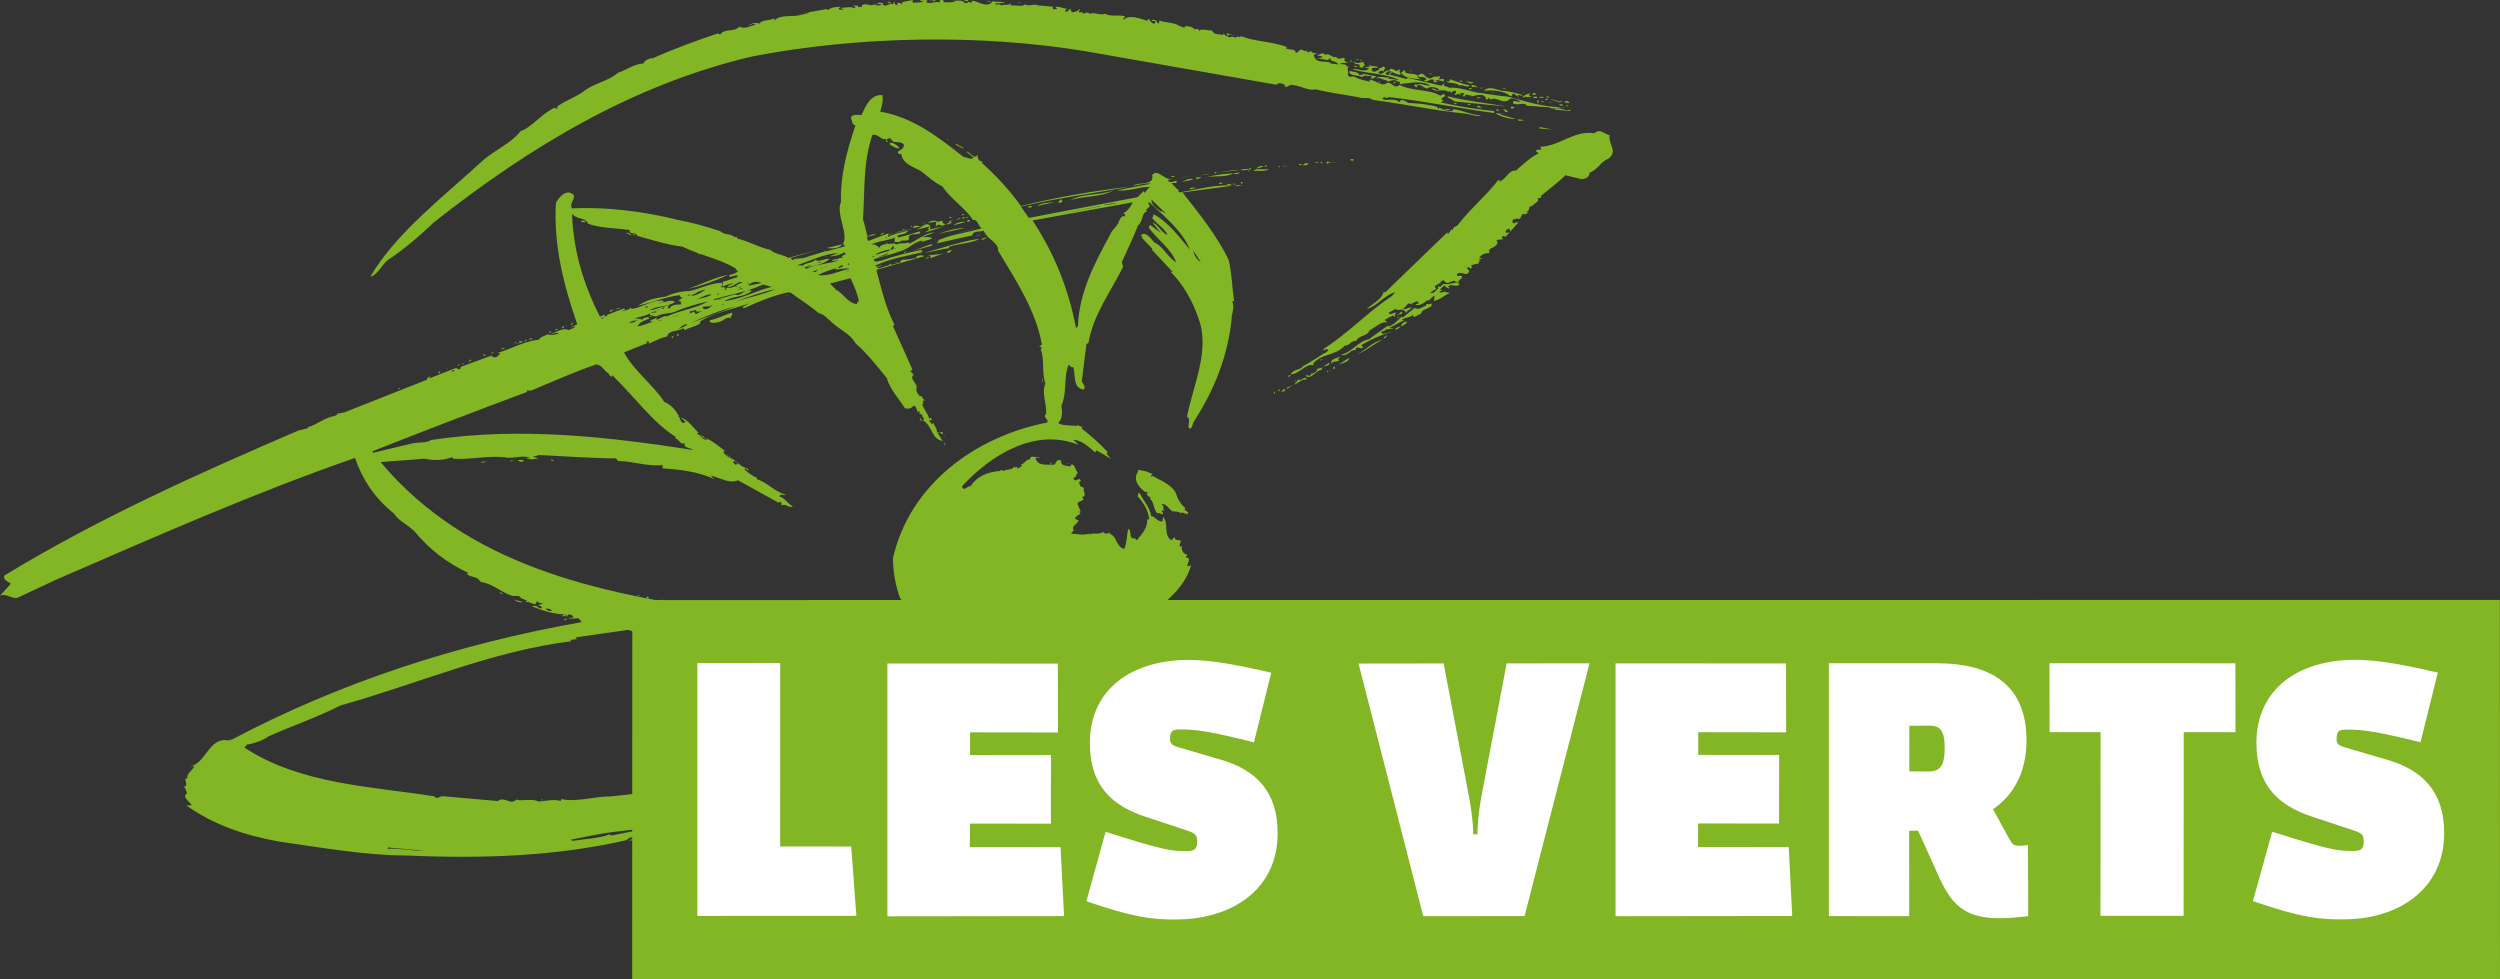 <?xml version="1.0" encoding="utf-8"?>
<!-- Generator: Adobe Illustrator 17.0.0, SVG Export Plug-In . SVG Version: 6.00 Build 0)  -->
<!DOCTYPE svg PUBLIC "-//W3C//DTD SVG 1.1//EN" "http://www.w3.org/Graphics/SVG/1.1/DTD/svg11.dtd">
<svg xmlns:xlink="http://www.w3.org/1999/xlink" version="1.1" id="Ebene_1" xmlns="http://www.w3.org/2000/svg" x="0px"
     y="0px"
     width="896.423px" height="351.142px" viewBox="0 0 896.423 351.142" enable-background="new 0 0 896.423 351.142"
     xml:space="preserve">
<rect x="0" y="0" width="896.423" height="351.142" fill="#333333" stroke="none"/>
<g>
	<polygon fill="#82B624" points="333.961,0.285 333.272,0.125 333.978,0.086 	"/>
    <path fill="#82B624" d="M335.381,0.108c0.255,0.524-0.724,0.238-1.23,0.294C334.459,0.329,334.901-0.134,335.381,0.108
		L335.381,0.108L335.381,0.108z"/>
    <path fill="#82B624" d="M338.335,0.768c1.204,0.005,2.889,0.253,4.037-0.249c0.044-0.498-0.706,0.039-0.979-0.286
		c1.187,0.204,3.556-0.492,4.357,0.682c0.481,0.243,0.979,0.286,1.204,0.005c0.468-0.762,1.442,0.728,1.646-0.458
		c-0.264-0.425-0.489-0.143-0.689-0.161c2.352-0.497,4.988,2.645,7.671,0.671l0.044-0.498c1.685,0.248,3.314-0.011,4.773,0.518
		l-3.639,0.284c0.42,0.94,1.43-0.276,2.347,0.707c1.166-0.701,2.672,0.435,3.617-1.189l-0.503,1.161
		c1.928-0.233,4.357,0.682,5.566-0.517l-0.199-0.017c0.701,1.166,3.132-0.228,4.574,0.501l5.479,0.479
		c-0.217,0.182-0.286,0.979,0.519,0.949l0.923-0.22c-0.281-0.225-0.463-0.442-0.762-0.468c0.966-0.719,2.872,0.452,4.275,0.474
		c0.182,0.217-1.447,0.476-0.204,1.187l1.408-1.182l0.493,1.248c0.706-0.039,2.426-0.189,2.612-1.177
		c0.706-0.039-0.26,0.68,0.012,1.005c0.22,0.923,1.473-0.775,1.243,0.711c0.706-0.039,1.889-0.939,2.608,0.027
		c1.872-0.74,3.551,0.712,5.523-0.019c2.104,1.188,4.799,0.219,7.146,0.926c-0.044,0.498-0.741,0.437-0.685,0.944l0.281,0.225
		c1.677-1.961,6.246-0.257,8.394,0.433c0.217-0.182-0.039-0.706,0.46-0.662c0.463,0.442,0.956,1.69,2.16,1.695l0.243-0.481
		c0.044-0.498-0.455-0.542-0.961-0.486l-0.199-0.017l-0.199-0.017c0.486-0.961,1.204,0.005,1.91-0.034
		c-0.325,0.273,0.138,0.715,0.61,1.057c0.044-0.498,0.468-0.762,0.204-1.187c2.429,0.915,5.462,0.679,7.159,1.931
		c0.68,0.26,1.442,0.728,2.365,0.508l-0.463-0.442c1.503,0.031,2.889,0.253,3.608,1.219c0.723-0.238,1.646-0.458,1.641,0.746
		c0.222-1.386,3.132-0.228,4.553-0.405c0.757,1.672,2.403,1.214,4.071,1.661c0.225-0.281,0.044-0.498-0.039-0.706l1.199,1.209
		c0.724-0.238,0.243-0.481-0.012-1.005c1.222-0.194,1.94,0.772,3.17,0.478c-0.949,0.519-1.949-0.672-2.634,0.271
		c-0.442,0.463,0.481,0.243,0.537,0.75c1.209-1.199,2.429,0.915,2.876-0.752c0.22,0.923,0.979,0.286,1.486,0.23
		c5.049,1.948,11.278,1.89,16.328,3.838l-0.442,0.463c1.442,0.728,3.612,0.015,3.564,1.717c1.23-0.294,1.396-2.187,3.076-0.735
		l1.222-0.194l-0.442,0.463c0.68,0.26,1.187,0.204,1.447-0.476l-0.217,0.182l1.161,0.503l-0.524,0.255l1.91-0.034l-1.166,0.701
		c0.509,3.357,4.551,1.904,5.976,2.832l-0.017,0.199c0.979,0.286,1.702,0.049,2.872,0.452c-0.22-0.923-1.905-1.171-2.867-1.656
		l0.199,0.017l-0.437-0.741l-0.667,0.745l-4.05-0.756c0.723-0.238,1.685,0.248,2.153-0.514l-2.165-0.491
		c0.905-0.021,2.431-1.393,3.114-0.029c1.408-1.182,2.585,1.431,3.868,0.539c0.675,1.464,1.884,0.265,3.17,0.478
		c-0.711,1.243,0.658,1.664,1.662,1.651l-3.331,0.21c0.238,0.723,2.109-0.016,2.403,1.214l1.005-0.012
		c-1.646,0.458,0.016,2.109-0.751,2.845c0.757,1.672,1.486,0.23,2.629,0.933c1.723,0.954,3.607,1.219,5.474,1.684l-0.437-0.741
		c2.408,0.01,4.573,2.809,6.423,1.164c1.945-0.432,2.398,2.418,4.556,0.7c4.309,2.385,10.516,1.422,14.617,3.889l1.166-0.701
		c0.281,0.225,0.238,0.723,0.736,0.767c-0.425,0.264-1.248,0.493-1.608,1.164l0.944,0.685c-0.217,0.182-0.68-0.26-0.949,0.519
		c6.397,1.463,12.638,2.411,18.905,3.059l0.039,0.706c-12.699-1.713-25.419-4.332-37.845-5.72c-0.685,0.944-1.641-0.746-2.17,0.714
		c1.442,0.728,3.838-0.267,5.462,0.679l0.762,0.468c0.248-1.685,2.136-0.315,3.088,0.27c2.906,0.054,7.19,0.428,10.317,1.405
		c0.281,0.225,0.039,0.706,0.437,0.741l0.243-0.481c1.641,0.746,3.083,1.474,4.812,1.224l0.26-0.68
		c3.578,0.413,6.435,2.169,10.048,2.184c-1.672,0.757-4.556-0.7-6.666-0.684c-10.841-1.149-21.287-3.368-32.302-4.834
		c-1.199-1.209-3.396-0.197-5.037-0.943c-5.037-0.943-10.798-1.647-15.31-2.845c-2.37,0.696-5.219-1.159-8.099-1.512
		c-1.243-0.711-2.882,1.956-3.097-0.171c-0.68-0.26-2.122-0.989-2.915,0.046l-68.513-12.017c-37.603-6.201-81.429-5.518-119.52,1.89
		c-42.12,9.867-79.075,31.829-114.01,59.389c-5.036,4.779-10.795,9.796-16.757,13.692c-1.85,1.645-3.091,4.347-5.521,5.741
		l-0.498-0.044c9.317-15.848,27.053-29.254,40.491-41.73c4.333-3.636,9.857-5.964,13.13-10.094l-0.199-0.017
		c4.341-1.427,8.116-6.718,12.7-8.626c0.281,0.225,0.264,0.425,0.463,0.442c0.217-0.182,0.524-0.255,0.442-0.463l-0.281-0.225
		c2.583-1.982,6.417-3.354,9.298-5.31c4.108-3.355,8.851-3.642,12.652-6.924c3.093-0.934,5.494-3.133,9.124-3.317
		c0.512-1.26,1.959-1.736,3.081-1.939l-0.017,0.199c7.422-3.366,15.822-6.446,23.681-9.071l0.762,0.468
		c1.721-2.459,4.778-0.686,6.98-2.903c1.407,1.127,4.037-0.249,5.783-0.699c-0.944-0.685-1.928,0.233-2.651,0.471
		c0.468-0.762,2.938-1.449,3.881-0.765c1.153-1.706,3.899-0.964,5.29-1.946c0.243-0.481-0.044,0.498,0.238,0.723
		c1.677-1.961,6.043-1.379,8.179-1.694l4.098-0.946c-0.437-0.741-2.651,0.471-4.055,0.448l10.505-1.892l0.463,0.442
		c0.486-0.961,3.119-1.233,4.323-1.228l-0.568,0.753c0.463,0.442,1.187,0.204,1.884,0.265l-1.243-0.711
		c1.685,0.248,3.574-0.691,4.998,0.237l0.442-0.463l-0.961-0.486l1.91-0.034l-0.044,0.498l1.403,0.022l-0.039-0.706
		c2.396-0.995,2.429,0.915,5.059-0.461l-0.442,0.463c0.706-0.039,1.966,0.473,2.434-0.289l-1.685-0.248
		c0.442-0.463,1.43-0.276,2.127-0.215c-0.161,0.689,0.519,0.949,1.017,0.992c0.723-0.238,1.148-0.502,1.872-0.74
		c-0.32-0.931-0.706,0.039-1.187-0.204c1.469-1.879,1.212,2.214,2.352-0.497c0.255,0.524,0.294,1.23,1,1.192l0.243-0.481
		l-0.073-0.308l1.204,0.005c0,0-0.225,0.281-0.017,0.199c-0.017,0.199-0.017,0.199,0.281,0.225l0.442-0.463l-0.281-0.225
		l3.881-0.765l0.012,1.005l3.838-0.267L329.668,0l2.906,0.054l-0.468,0.762c1.641,0.746,3.05-0.436,5.016,0.037l-0.229-0.823
		l1.403,0.022L338.335,0.768L338.335,0.768L338.335,0.768z"/>
    <path fill="#82B624"
          d="M347.133,0.032c0.255,0.524-1.447,0.476-1.403-0.022L347.133,0.032L347.133,0.032L347.133,0.032z"/>
    <polygon fill="#82B624" points="355.094,0.829 353.652,0.101 355.12,0.53 	"/>
    <path fill="#82B624" d="M365.814,1.064l-0.017,0.199l-0.862-0.477C365.134,0.804,365.632,0.848,365.814,1.064L365.814,1.064
		L365.814,1.064z"/>
    <polygon fill="#82B624" points="311.241,1.811 311.241,1.811 310.5,2.248 310.518,2.049 	"/>
    <polygon fill="#82B624" points="406.592,6.539 406.609,6.34 407.597,6.527 407.371,6.808 	"/>
    <path fill="#82B624" d="M449.985,14.251c-0.017,0.199-0.442,0.463-0.75,0.537C449.461,14.506,449.686,14.224,449.985,14.251
		L449.985,14.251L449.985,14.251z"/>
    <polygon fill="#82B624" points="469.798,20.702 469.816,20.503 470.82,20.49 470.803,20.69 	"/>
    <path fill="#82B624" d="M484.433,22.083l-0.243,0.481l0.204-1.187C484.494,21.385,484.949,21.927,484.433,22.083L484.433,22.083
		L484.433,22.083z"/>
    <polygon fill="#82B624" points="486.396,21.451 486.422,21.153 487.102,21.413 487.085,21.612 	"/>
    <path fill="#82B624" d="M488.289,21.617c-0.017,0.199-0.498-0.044-0.905,0.021C487.583,21.656,488.025,21.192,488.289,21.617
		L488.289,21.617L488.289,21.617z"/>
    <path fill="#82B624" d="M489.25,22.103c-0.741,0.437,0.012,1.005,0.276,1.43c-0.68-0.26-0.949,0.519-0.685,0.944
		c-0.463-0.442-1.667-0.447-1.403-0.022c0.217-0.182,0.187-0.987,0.005-1.204c-0.463-0.442-1.187-0.204-1.685-0.248
		c0.667-0.745-0.68-0.26-0.42-0.94C486.655,23.08,487.82,22.379,489.25,22.103L489.25,22.103L489.25,22.103z"/>
    <polygon fill="#82B624" points="491.697,22.819 491.152,22.169 491.615,22.611 	"/>
    <path fill="#82B624" d="M494.1,24.033c-0.468,0.762-2.872-0.452-2.132,1.42c1.143,0.702,1.728-0.25,2.651-0.471l-0.255-0.524
		c1.486,0.23,1.227-1.398,2.408,0.01l-0.667,0.745c0.199,0.017-0.017,0.199-0.044,0.498c-0.238-0.723-1.486-0.23-1.928,0.233
		c1.662,1.651,2.413-1.194,4.072-0.648c0.447-1.667,1.667,0.447,2.153-0.514l-0.225,0.281c0.519,0.949,1.43-0.276,2.127-0.215
		c-0.949,0.519-0.022,1.403,0.034,1.91c-2.625,0.172-4.083-2.666-5.497-0.28c1.68,1.452,0.685-0.944,2.452-0.488l-1.166,0.701
		l6.28,1.654l0.243-0.481l12.196,2.874l1.408-1.182c-1.651,1.662,0.9,1.183,1.437,1.933c3.855-0.466,8.181,1.72,11.776,1.934
		c2.573,0.426,6.241,0.948,9.13,1.2c6.678,1.688,13.196,4.066,20.845,3.831c-1.667-0.447-4.523,1.21-6.021-0.025
		c-2.209,0.007-5.977-0.523-7.887-0.489c-0.956-1.69-3.331,0.21-5.037-0.943c0.199,0.017-0.039-0.706,0.269-0.78
		c1.005-0.012,1.966,0.473,2.59,0.227c-1.243-0.711-3.347-1.899-4.474-0.492c-2.132,1.42-4.287-1.479-6.302-0.25l-0.745-0.667
		c-0.217,0.182-0.26,0.68-0.767,0.736c-0.752-2.877-3.889-1.444-5.518-1.185l0.225-0.281c-1.005,0.012-2.122-0.989-2.634,0.271
		l-0.498-0.044c-0.255-0.524,0.442-0.463,0.486-0.961c-0.463-0.442-1.005,0.012-1.685-0.248l0.519,0.949
		c-0.762-0.468-0.719-0.966-1.884-0.265l-0.498-0.044c0.243-0.481,0.667-0.745,0.529-1.459c-0.225,0.281-1.386-0.222-1.473,0.775
		l-0.017,0.199l-0.719-0.966c-0.286,0.979-0.706,0.039-1.503-0.031c-1.667-0.447-3.574,0.691-5.054-0.743
		c0.923-0.22,1.641,0.746,2.664,0.534c-0.22-0.923-2.603-1.232-3.634-0.92c-1.01,1.217-2.122-0.989-3.833-0.938l-0.685,0.944
		l-0.736-0.767l0.442-0.463l0.264,0.425c1.408-1.182,3.569,0.513,5.016,0.037c-3.347-1.899-7.87-0.689-10.802-0.443l-0.212-1.022
		l-0.524,0.255c-0.42-0.94-2.447-0.716-3.612-0.015c0.26-0.68-2.148-0.69-2.884-1.457l-1.23,0.294
		c0.928-1.425,2.915-0.046,4.362-0.522l-0.044,0.498l3.868,0.539c-4.607-2.411-11.252-2.189-16.726-3.873
		c1.464-0.675,4.088,1.462,5.947-0.283l-1.667-0.447l1.928-0.233l-0.493-1.248C490.886,24.053,493.039,23.538,494.1,24.033
		L494.1,24.033L494.1,24.033z"/>
    <path fill="#82B624"
          d="M487.092,23.821c-0.498-0.044-1.464,0.675-1.486-0.23L487.092,23.821L487.092,23.821L487.092,23.821z"/>
    <path fill="#82B624" d="M503.867,25.991c1.641,0.746,3.595,0.214,4.513,1.198c2.418-2.398,2.36,1.712,5.054,0.743
		c0.984-0.918,1.403,0.022,2.669-0.67c0.463,0.442,0.021,0.905-0.286,0.979c0.437,0.741,2.188-0.913,1.923,0.971
		c-0.979-0.286-1.966-0.473-3.17-0.478l0.944,0.685l-1.91,0.034l0.723-0.238c-0.255-0.524-0.519-0.949-1.143-0.702
		c-0.498-0.044-1.707,1.156-2.651,0.471l0.949-0.519c-0.493-1.248-2.165-0.491-3.109-1.175l-0.044,0.498l1.243,0.711
		c-1.667-0.447-5.722,0.001-7.215-2.438l1.391-0.983L503.867,25.991L503.867,25.991L503.867,25.991z"/>
    <polygon fill="#82B624" points="506.002,25.676 505.539,25.234 506.037,25.278 	"/>
    <path fill="#82B624" d="M487.32,26.953c0.425-0.264,1.187,0.204,1.447-0.476l4.838,0.925c-0.524,0.255-1.166,0.701-1.889,0.939
		l0.005-1.204c-2.153,0.514-1.949-0.672-3.357,0.509c-1.425-0.928-4.799-0.219-4.525-2.203
		C485.215,25.765,487.325,25.749,487.32,26.953L487.32,26.953L487.32,26.953z"/>
    <polygon fill="#82B624" points="513.24,26.711 512.062,26.407 513.266,26.412 	"/>
    <path fill="#82B624" d="M526.86,30.513l-0.017,0.199c-0.992,1.017-2.148-0.69-3.612-0.015c-0.9-1.183-3.153-0.677-4.794-1.423
		l1.421-0.177l-0.039-0.706C522.365,29.115,524.469,30.303,526.86,30.513L526.86,30.513L526.86,30.513z"/>
    <path fill="#82B624"
          d="M524.258,29.281l-1.005,0.012c0.199,0.017,0.459-0.662,0.94-0.42L524.258,29.281L524.258,29.281z"/>
    <path fill="#82B624" d="M494.743,29.309l-0.044,0.498l-0.437-0.741C494.561,29.092,494.544,29.291,494.743,29.309L494.743,29.309
		L494.743,29.309z"/>
    <path fill="#82B624"
          d="M528.251,29.53c-0.702,1.143-2.365-0.508-2.872-0.452L528.251,29.53L528.251,29.53L528.251,29.53z"/>
    <path fill="#82B624" d="M500.465,29.308c-0.044,0.498-0.468,0.762-0.75,0.537C499.542,29.528,500.265,29.29,500.465,29.308
		L500.465,29.308L500.465,29.308z"/>
    <path fill="#82B624" d="M530.004,31.29l-2.391-0.209l0.044-0.498C528.489,30.254,529.225,31.021,530.004,31.29L530.004,31.29
		L530.004,31.29z"/>
    <polygon fill="#82B624" points="510.097,31.656 509.408,31.495 510.114,31.457 	"/>
    <path fill="#82B624"
          d="M527.635,31.986l-1.005,0.012c0.243-0.481,0.442-0.463,0.94-0.42L527.635,31.986L527.635,31.986z"/>
    <path fill="#82B624"
          d="M531.897,31.455c-0.217,0.182-1.447,0.476-1.005,0.012L531.897,31.455L531.897,31.455L531.897,31.455z"/>
    <polygon fill="#82B624" points="538.806,31.658 539.122,31.485 540.564,32.213 	"/>
    <path fill="#82B624" d="M546.021,34.096c-0.468,0.762-1.442-0.728-1.945,0.432l0.762,0.468c-0.723,0.238-2.156-2.899-2.872-0.452
		l-0.78-0.269l0.199,0.017c-2.161-1.695-6.236-2.152-9.286-1.716c1.677-1.961,4.353-0.422,6.428-0.04
		C541.227,32.673,543.673,33.389,546.021,34.096L546.021,34.096L546.021,34.096z"/>
    <polygon fill="#82B624" points="535.543,33.38 534.764,33.111 535.461,33.172 	"/>
    <path fill="#82B624" d="M546.506,33.135c-0.225,0.281-0.017,0.199-0.017,0.199l-0.481-0.243L546.506,33.135L546.506,33.135
		L546.506,33.135z"/>
    <path fill="#82B624" d="M548.689,33.426c-0.225,0.281-0.442,0.463-0.286,0.979c0.238,0.723,0.741-0.437,0.68,0.26
		c-0.75,0.537-2.365-0.508-3.158,0.527C546.021,34.096,547.966,33.664,548.689,33.426L548.689,33.426L548.689,33.426z"/>
    <path fill="#82B624" d="M550.881,33.618c-0.243,0.481-1.248,0.493-1.43,0.276C549.621,33.106,550.301,33.366,550.881,33.618
		L550.881,33.618L550.881,33.618z"/>
    <path fill="#82B624" d="M551.274,34.857c-0.26,0.68-1.005,0.012-1.629,0.259l0.243-0.481
		C550.369,34.878,550.82,34.315,551.274,34.857L551.274,34.857L551.274,34.857z"/>
    <path fill="#82B624" d="M553.683,34.867c-0.741,0.437-0.905,0.021-1.629,0.259l0.044-0.498
		C552.479,34.862,553.202,34.624,553.683,34.867L553.683,34.867L553.683,34.867z"/>
    <path fill="#82B624" d="M540.24,38.208l-19.608-1.916l0.905-0.021l-2.585-1.431l0.225-0.281
		C526.155,36.273,533.618,37.026,540.24,38.208L540.24,38.208L540.24,38.208z"/>
    <path fill="#82B624" d="M555.576,35.033l-1.187-0.204C554.614,34.547,555.338,34.309,555.576,35.033L555.576,35.033L555.576,35.033
		z"/>
    <polygon fill="#82B624" points="529.457,35.257 529.998,34.802 531.176,35.106 	"/>
    <polygon fill="#82B624" points="553.903,35.79 554.653,35.253 555.107,35.795 	"/>
    <path fill="#82B624" d="M560.431,35.758c-0.989,2.122-3.088-0.27-4.518,0.006C557.278,35.081,559.178,37.456,560.431,35.758
		L560.431,35.758L560.431,35.758z"/>
    <path fill="#82B624" d="M551.589,36.993c-0.524,0.255-0.238-0.723-0.294-1.23C552.075,36.031,551.516,36.685,551.589,36.993
		L551.589,36.993L551.589,36.993z"/>
    <polygon fill="#82B624" points="552.72,36.69 552.755,36.291 553.942,36.496 	"/>
    <path fill="#82B624" d="M562.834,36.973l-1.884-0.265C561.31,36.036,562.315,36.024,562.834,36.973L562.834,36.973L562.834,36.973z
		"/>
    <polygon fill="#82B624" points="555.102,36.999 555.826,36.761 557.03,36.766 	"/>
    <polygon fill="#82B624" points="521.334,37.457 521.377,36.959 522.582,36.964 	"/>
    <polygon fill="#82B624" points="526.432,37.703 526.376,37.196 527.554,37.5 	"/>
    <path fill="#82B624" d="M560.464,37.669c-0.243,0.481-1.222,0.194-1.486-0.23C559.477,37.482,560.2,37.244,560.464,37.669
		L560.464,37.669L560.464,37.669z"/>
    <polygon fill="#82B624" points="562.123,38.215 561.361,37.747 562.067,37.708 	"/>
    <path fill="#82B624"
          d="M531.95,38.888l-2.365-0.508C530.205,37.029,530.945,38.901,531.95,38.888L531.95,38.888L531.95,38.888z"/>
    <path fill="#82B624" d="M543.129,38.461c-0.299-0.026-1.209,1.199-1.403-0.022C542.168,37.975,542.731,38.426,543.129,38.461
		L543.129,38.461L543.129,38.461z"/>
    <path fill="#82B624" d="M537.403,39.666l-0.905,0.021l0.26-0.68C536.64,39.198,537.446,39.168,537.403,39.666L537.403,39.666
		L537.403,39.666z"/>
    <path fill="#82B624" d="M520.181,39.163c-0.741,0.437-1.447,0.476-2.127,0.215C518.695,38.933,519.475,39.202,520.181,39.163
		L520.181,39.163L520.181,39.163z"/>
    <path fill="#82B624"
          d="M563.088,39.805l-5.778-0.506c1.435-1.481,3.833,0.938,5.722-0.001L563.088,39.805L563.088,39.805z"/>
    <path fill="#82B624" d="M540.573,40.144l-1.005,0.012l0.225-0.281l-0.944-0.685C539.555,39.152,540.543,39.339,540.573,40.144
		L540.573,40.144L540.573,40.144z"/>
    <path fill="#82B624" d="M539.109,40.819c-0.199-0.017-0.961-0.486-1.222,0.194l5.773,1.71c-2.408-0.01-5.743-0.904-7.44-2.157
		L539.109,40.819L539.109,40.819L539.109,40.819z"/>
    <path fill="#82B624" d="M546.224,43.249l-1.91,0.034l0.044-0.498C544.847,42.927,545.769,42.707,546.224,43.249L546.224,43.249
		L546.224,43.249z"/>
    <path fill="#82B624" d="M557.28,46.525L552,46.063l0.044-0.498C554.426,45.874,555.188,46.342,557.28,46.525L557.28,46.525
		L557.28,46.525z"/>
    <path fill="#82B624" d="M577.187,48.467c-0.677,3.153,3.116,5.693-0.433,8.394c-2.911,1.151-3.87,4.078-6.764,5.03
		c-0.049,1.702-1.396,2.187-2.817,2.364l-5.799-1.411c-2.843,2.662-5.958,5-8.883,7.454l0.255,0.524l-1.43,0.276
		c1,1.192-1.469,1.879-1.955,2.84c-1.685-0.248-0.473,1.966-2.175,1.918c0.182,0.217,0.481,0.243,0.987,0.187
		c-0.724,0.238-1.435,1.481-1.954,0.532c-1.166,0.701-0.534,2.664-2.656,1.675l-0.044,0.498c-0.463-0.442-1.403-0.022-1.166,0.701
		c-0.243,0.481,0.463,0.442,0.437,0.741c0.243-0.481,1.248-0.493,1.646-0.458l-2.904,3.36l-0.22-0.923
		c-0.762-0.468-1.672,0.757-1.408,1.182c0.481,0.243,0.905-0.021,1.403,0.022l-1.651,1.662c-0.238-0.723-0.979-0.286-1.204-0.005
		l0.437,0.741l-2.434,0.289c1.498,1.235-0.733,2.646-1.656,2.867c-0.524,0.255-0.767,0.736-0.984,0.918l0.463,0.442l-0.299-0.026
		l-0.044,0.498c-1.204-0.005-2.634,0.271-3.561,1.696l1.187,0.204l-1.447,0.476l0.762,0.468c-0.498-0.044-0.741,0.437-0.685,0.944
		c-0.498-0.044-1.928,0.233-2.669,0.67c-0.017,0.199,0.264,0.425,0.238,0.723l-0.442,0.463c-0.238-0.723-0.961-0.486-1.468-0.43
		l1,1.192c-0.933,2.629-3.352-0.695-4.54,1.41c0.519,0.949,2.153-0.514,1.905,1.171c-0.923,0.22-1.171,1.905-2.413,1.194
		c-0.701-1.166-2.881,1.956-4.076-0.457c-0.706,0.039-2.214,1.212-0.928,1.425c-0.42-0.94-1.646,0.458-2.37,0.696l0.519,0.949
		l-2.132,1.42c1.459,0.529,1.889-0.939,2.838-1.458l0.005-1.204c0.476,1.447,1.43-0.276,1.954-0.532
		c1.966,0.473,4.081-0.747,5.965-0.482l-0.724,0.238l0.463,0.442c-1.01,1.217-3.071-0.469-4.081,0.747
		c0.281,0.225,0.463,0.442,0.437,0.741c-0.498-0.044-1.36-0.521-1.706-1.153l-1.634,1.463l0.879,0.278l-1.148,0.502
		c0.238,0.723,1.403,0.022,2.209-0.007l-0.017,0.199l1.685,0.248c-2.188,0.913-3.324,2.42-5.775,2.908l0.248-1.685
		c-1.187-0.204-1.469,1.879-2.639,1.476c-0.966,0.719-2.916,2.355-4.341,1.427c0.524-0.255,1.403,0.022,1.174-0.801
		c-0.745-0.667-1.43,0.276-2.352,0.497l-0.044,0.498c-1.264-1.616-2.197,1.012-3.137,1.432c0.961,0.486,1.872-0.74,3.149-0.427
		l-2.375,1.9c0.442-0.463-0.502-1.148-1.199-1.209c-1.005,0.012-1.646,0.458-2.183-0.291l-2.639,1.476
		c1,1.192,1.646-0.458,2.915-0.046l-0.641,0.446l0.238,0.723l-0.425,0.264l-0.255-0.524c-0.949,0.519-2.088,0.922-3.154,1.631
		l1.017,0.992c-2.148-0.69-4.259,1.635-6.256,2.665l-0.091-0.108c-0.933,2.629-3.761,1.679-4.975,4.082
		c-1.459-0.529-2.149,1.619-4.059,1.652c-3.129,3.641-8.366,2.681-11.304,6.439c0.199,0.017,0.255,0.524-0.044,0.498
		c-2.664-0.534-4.788,3.094-7.92,3.322c0.772-1.94,3.336-1.415,4.264-2.839c2.114-1.22,5.295-3.151,7.643-4.752
		c0.498,0.044,0.949-0.519,1.491-0.974c-0.22-0.923-1.486-0.23-1.928,0.233l0.486-0.961c8.393-5.289,16.034-13.454,24.227-18.76
		l1.227-1.398c-3.899,0.964-6.465,5.056-10.264,6.028c2.392-2.1,5.312-3.35,6.163-6.186l0.481,0.243l22.262-21.542l0.238,0.723
		l1.37-1.888l0.463,0.442c-0.259-1.629,1.391-0.983,2.119-2.425c4.3-5.546,10.033-10.265,14.116-15.629l0.498,0.044
		c-0.026,0.299-0.225,0.281-0.442,0.463c2.408,0.01,3.589-4.304,6.261-3.869c2.617-2.381,5.235-4.762,8.172-6.211l-0.944-0.685
		c0.204-1.187,1.43-0.276,1.872-0.74l-0.32-0.931c6.943-0.196,11.967-5.98,19.395-4.828
		C573.602,45.845,575.502,48.219,577.187,48.467L577.187,48.467L577.187,48.467z"/>
    <path fill="#82B624"
          d="M516.061,105.758c-0.199-0.017-0.966,0.719-1.005,0.012L516.061,105.758L516.061,105.758L516.061,105.758z"
    />
    <path fill="#82B624" d="M509.591,112.018l0.281,0.225l-2.838,1.458l-0.437-0.741c-1.192,1-2.677,0.77-3.86,1.67
		c0.264,0.425,0.788,0.169,0.987,0.187c-2.17,0.714-3.38,1.913-5.55,2.626l1.685,0.248l-3.158,0.527
		c0.012,1.005-2.109,0.016-1.127,1.407c1.187,0.204,2.669-0.67,3.773-0.674c-3.799,0.973-7.659,2.642-11.264,4.837l0.736,0.767
		c-0.966,0.719-1.386-0.222-2.625,0.172c0.493,1.248-1.447,0.476-1.933,1.437c-0.949,0.519-1.95,1.636-3.401,1.007
		c3.881-0.765,6.041-4.792,10.022-5.548l6.963-5.012l-0.243,0.481c1.928-0.233,3.622-2.393,5.031-3.575l0.264,0.425l4.325-3.537
		c1.624,0.945,2.651-0.471,4.081-0.747c0.022-1.403,1.403,0.022,1.889-0.939C514.14,110.508,510.843,110.32,509.591,112.018
		L509.591,112.018L509.591,112.018z"/>
    <polygon fill="#82B624" points="506.966,112.19 509.596,110.813 510.103,110.757 	"/>
    <path fill="#82B624" d="M502.691,111.715c0.476,1.447-0.949,0.519-1.426,1.381l-0.264-0.425
		C501.98,112.958,501.66,112.026,502.691,111.715L502.691,111.715L502.691,111.715z"/>
    <polygon fill="#82B624" points="508.469,112.221 508.387,112.013 508.893,111.957 508.867,112.255 	"/>
    <polygon fill="#82B624" points="501.477,114.118 500.814,113.659 501.421,113.612 	"/>
    <path fill="#82B624" d="M504.586,115.294c-0.044,0.498-1.227,1.398-2.158,1.718C502.433,115.808,503.681,115.315,504.586,115.294
		L504.586,115.294L504.586,115.294z"/>
    <polygon fill="#82B624" points="494.779,117.247 494.298,117.004 494.796,117.047 	"/>
    <path fill="#82B624" d="M502.229,116.995c-0.459,0.662-1.209,1.199-1.915,1.238C500.275,117.527,501.506,117.233,502.229,116.995
		L502.229,116.995L502.229,116.995z"/>
    <path fill="#82B624" d="M496.431,121.306l-0.199-0.017c-0.463-0.442,0.741-0.437,0.91-1.225
		C497.397,120.588,496.955,121.051,496.431,121.306L496.431,121.306L496.431,121.306z"/>
    <path fill="#82B624" d="M495.781,121.851c-3.336,1.415-5.78,4.112-9.597,5.284C489.711,125.838,491.908,122.516,495.781,121.851
		L495.781,121.851L495.781,121.851z"/>
    <polygon fill="#82B624" points="485.227,127.754 484.945,127.529 485.244,127.555 	"/>
    <path fill="#82B624" d="M479.716,128.778l0.463,0.442c-0.667,0.745-2.408-0.01-2.92,1.25c-0.215-2.127,2.158-1.718,3.566-2.9
		L479.716,128.778L479.716,128.778z"/>
    <path fill="#82B624" d="M479.949,130.705l3.822-2.376C483.731,129.932,481.097,130.203,479.949,130.705L479.949,130.705
		L479.949,130.705z"/>
    <polygon fill="#82B624" points="473.227,129.515 473.696,128.753 474.202,128.697 	"/>
    <path fill="#82B624" d="M473.962,132.591c-2.127,0.215-3.601,3.299-5.533,2.427l-0.039-0.706l0.498,0.044l-0.225,0.281
		c0.481,0.243,1.702,0.049,1.473-0.775c0.762,0.468,1.889-0.939,2.413-1.194l-0.498-0.044c0.26-0.68,1.447-0.476,1.872-0.74
		l2.674-1.874C477.038,131.856,473.946,130.481,473.962,132.591L473.962,132.591L473.962,132.591z"/>
    <path fill="#82B624" d="M479.49,131.368L479.49,131.368l-0.463-0.442C479.226,130.943,479.408,131.16,479.49,131.368
		L479.49,131.368L479.49,131.368z"/>
    <path fill="#82B624" d="M478.74,131.904c0.264,0.425-0.425,0.264-0.923,0.22l0.667-0.745L478.74,131.904L478.74,131.904
		L478.74,131.904z"/>
    <path fill="#82B624" d="M477.276,132.579c-0.017,0.199-0.243,0.481-0.243,0.481l0.044-0.498L477.276,132.579L477.276,132.579
		L477.276,132.579z"/>
    <path fill="#82B624" d="M476.327,133.099l-0.243,0.481l-0.255-0.524C475.829,133.055,476.353,132.8,476.327,133.099
		L476.327,133.099L476.327,133.099z"/>
    <polygon fill="#82B624" points="461.967,135.456 462.154,134.469 462.851,134.53 	"/>
    <path fill="#82B624" d="M468.468,135.724l-0.044,0.498c-1.442-0.728-3.137,1.432-4.358,1.626l1.227-1.398
		c0.026-0.299-0.498-0.044-0.281-0.225l1.403,0.022l-0.762-0.468l0.199,0.017C466.237,137.135,467.65,134.749,468.468,135.724
		L468.468,135.724L468.468,135.724z"/>
    <polygon fill="#82B624" points="464.145,136.952 464.288,136.462 464.596,136.389 	"/>
    <polygon fill="#82B624" points="461.454,139.025 463.642,138.112 461.41,139.523 	"/>
    <path fill="#82B624" d="M460.743,140.268c-0.498-0.044-0.923,0.22-1.43,0.276l1.209-1.199
		C460.704,139.562,460.76,140.068,460.743,140.268L460.743,140.268L460.743,140.268z"/>
    <path fill="#82B624" d="M458.841,140.202l-0.498-0.044l0.243-0.481C459.102,139.522,458.859,140.003,458.841,140.202
		L458.841,140.202L458.841,140.202z"/>
    <path fill="#82B624" d="M457.152,141.158l-0.498-0.044l0.26-0.68C457.113,140.452,457.169,140.959,457.152,141.158L457.152,141.158
		L457.152,141.158z"/>
    <polygon fill="#82B624" points="339.236,50.135 339.552,49.962 340.241,50.122 	"/>
    <path fill="#82B624" d="M322.515,53.089c-0.442,0.463-2.365-0.508-3.309-1.193l-0.238-0.723
		C320.082,51.069,321.524,51.797,322.515,53.089L322.515,53.089L322.515,53.089z"/>
    <polygon fill="#82B624" points="342.601,51.834 342.826,51.553 345.502,53.092 345.285,53.274 	"/>
    <path fill="#82B624" d="M485.467,57.307c-0.044,0.498-0.923,0.22-1.222,0.194C483.783,57.059,485.004,56.865,485.467,57.307
		L485.467,57.307L485.467,57.307z"/>
    <path fill="#82B624" d="M476.345,58.316c-0.017,0.199-0.225,0.281-0.442,0.463l-0.281-0.225l0.26-0.68l1.667,0.447L476.345,58.316
		L476.345,58.316L476.345,58.316z"/>
    <path fill="#82B624" d="M474.136,58.323l-0.225,0.281l-0.463-0.442C473.88,57.799,473.954,58.107,474.136,58.323L474.136,58.323
		L474.136,58.323z"/>
    <polygon fill="#82B624" points="478.753,58.326 477.774,58.039 478.472,58.1 	"/>
    <polygon fill="#82B624" points="471.528,58.296 471.546,58.097 472.732,58.301 472.715,58.5 	"/>
    <path fill="#82B624" d="M469.094,58.585c0.039,0.706-1.166,0.701-1.971,0.731C467.69,58.562,468.414,58.324,469.094,58.585
		L469.094,58.585L469.094,58.585z"/>
    <path fill="#82B624" d="M466.75,58.982c-0.26,0.68-0.905,0.021-1.187-0.204C466.062,58.821,466.469,58.757,466.75,58.982
		L466.75,58.982L466.75,58.982z"/>
    <path fill="#82B624"
          d="M454.24,59.694l-0.706,0.039c-0.264-0.425,0.243-0.481,0.741-0.437L454.24,59.694L454.24,59.694z"/>
    <path fill="#82B624" d="M462.189,59.486l-0.017,0.199l-0.961-0.486C461.708,59.244,461.963,59.768,462.189,59.486L462.189,59.486
		L462.189,59.486z"/>
    <path fill="#82B624" d="M453.028,59.789l-2.669,0.67C450.901,60.005,452.192,59.013,453.028,59.789L453.028,59.789L453.028,59.789z
		"/>
    <path fill="#82B624" d="M458.858,59.697c0,0-0.026,0.299-0.225,0.281l-0.199-0.017l0.044-0.498
		C458.576,59.471,458.875,59.498,458.858,59.697L458.858,59.697L458.858,59.697z"/>
    <polygon fill="#82B624" points="460.959,59.78 459.781,59.476 460.785,59.464 	"/>
    <path fill="#82B624"
          d="M448.531,60.701l-0.706,0.039c0.017-0.199,0.26-0.68,0.741-0.437L448.531,60.701L448.531,60.701z"/>
    <path fill="#82B624" d="M448.045,61.662c-0.276-1.43-1.884-0.265-3.153-0.677C445.217,60.712,448.293,59.977,448.045,61.662
		L448.045,61.662L448.045,61.662z"/>
    <path fill="#82B624" d="M454.976,60.461c-1.227,1.398-3.855,0.466-5.501,0.924C450.403,59.961,453.304,61.219,454.976,60.461
		L454.976,60.461L454.976,60.461z"/>
    <polygon fill="#82B624" points="436.783,61.881 442.285,60.957 444.195,60.924 	"/>
    <polygon fill="#82B624" points="435.635,62.383 435.597,61.677 436.303,61.638 	"/>
    <path fill="#82B624" d="M444.714,61.872c-0.225,0.281-1.69,0.956-2.426,0.189c-3.081,1.939-7.169,0.477-10.505,1.892
		C435.635,62.383,440.153,62.377,444.714,61.872L444.714,61.872L444.714,61.872z"/>
    <polygon fill="#82B624" points="430.069,62.9 432.421,62.403 433.933,62.335 	"/>
    <path fill="#82B624"
          d="M421.215,63.129c-0.044,0.498-1.447,0.476-1.204-0.005L421.215,63.129L421.215,63.129L421.215,63.129z"/>
    <path fill="#82B624" d="M430.814,63.567c-0.442,0.463-1.447,0.476-1.872,0.74l-0.039-0.706
		C429.41,63.545,430.307,63.623,430.814,63.567L430.814,63.567L430.814,63.567z"/>
    <path fill="#82B624"
          d="M427.937,64.32l-4.098,0.946C424.563,65.028,426.296,63.574,427.937,64.32L427.937,64.32L427.937,64.32z"/>
    <path fill="#82B624" d="M445.622,65.264c-0.035,0.398-0.243,0.481-0.468,0.762l-0.238-0.723L445.622,65.264L445.622,65.264
		L445.622,65.264z"/>
    <path fill="#82B624" d="M438.661,65.659c-0.498-0.044-0.949,0.519-1.629,0.259C437.293,65.238,438.272,65.525,438.661,65.659
		L438.661,65.659L438.661,65.659z"/>
    <path fill="#82B624" d="M441.542,66.012c-0.017,0.199-1.248,0.493-1.945,0.432C440.138,65.989,440.862,65.751,441.542,66.012
		L441.542,66.012L441.542,66.012z"/>
    <path fill="#82B624" d="M443.053,65.943c-0.017,0.199-0.425,0.264-0.923,0.22C442.083,65.557,442.746,66.017,443.053,65.943
		L443.053,65.943L443.053,65.943z"/>
    <path fill="#82B624" d="M445.617,66.469c-0.905,0.021-1.945,0.432-2.833,0.254C443.534,66.186,444.712,66.49,445.617,66.469
		L445.617,66.469L445.617,66.469z"/>
    <path fill="#82B624" d="M428.889,67.213c-0.442,0.463-1.646,0.458-2.37,0.696C426.706,66.922,428.165,67.451,428.889,67.213
		L428.889,67.213L428.889,67.213z"/>
    <path fill="#82B624" d="M399.178,68.328c-4.528,2.415-10.306,1.909-15.353,3.375C388.146,69.371,394.105,70.093,399.178,68.328
		L399.178,68.328L399.178,68.328z"/>
    <polygon fill="#82B624" points="408.525,69.347 407.365,68.844 408.326,69.329 	"/>
    <path fill="#82B624" d="M380.976,72.156c-0.468,0.762-1.248,0.493-1.646,0.458l1.209-1.199L380.976,72.156L380.976,72.156
		L380.976,72.156z"/>
    <path fill="#82B624"
          d="M371.891,73.871c1.408-1.182,4.523-1.21,6.45-1.443L371.891,73.871L371.891,73.871L371.891,73.871z"/>
    <path fill="#82B624" d="M369.981,73.905c0.039,0.706-0.949,0.519-1.447,0.476C368.777,73.9,369.483,73.861,369.981,73.905
		L369.981,73.905L369.981,73.905z"/>
    <polygon fill="#82B624" points="344.796,77.222 345.039,76.742 346.018,77.028 	"/>
    <polygon fill="#82B624" points="346.42,78.168 346.455,77.769 347.46,77.757 	"/>
    <polygon fill="#82B624" points="340.49,78.251 340.434,77.744 341.422,77.931 	"/>
    <path fill="#82B624" d="M346.013,78.232l-0.723,0.238l-0.255-0.524C345.532,77.989,345.758,77.708,346.013,78.232L346.013,78.232
		L346.013,78.232z"/>
    <path fill="#82B624"
          d="M344.492,78.4l-1.954,0.532C343.145,78.885,343.631,77.924,344.492,78.4L344.492,78.4L344.492,78.4z"/>
    <path fill="#82B624" d="M340.667,79.672l0.706-0.039c-0.442,0.463-1.192,1-2.17,0.714L340.667,79.672
		c-0.281-0.225-0.498-0.044-0.498-0.044c0.26-0.68,1.43-0.276,1.889-0.939L340.667,79.672L340.667,79.672z"/>
    <path fill="#82B624" d="M337.804,79.12c0.281,0.225,0.255,0.524,0.22,0.923l0.979,0.286c-1.452,1.68-2.421-1.015-3.401,1.007
		c-0.039-0.706-0.25-1.728,0.772-1.94l-3.656,0.483c1.192-1,2.894-0.951,4.137-0.24C336.916,78.942,337.579,79.402,337.804,79.12
		L337.804,79.12L337.804,79.12z"/>
    <path fill="#82B624" d="M347.663,78.879c0.238,0.723-0.442,0.463-0.767,0.736l-0.039-0.706L347.663,78.879L347.663,78.879
		L347.663,78.879z"/>
    <path fill="#82B624" d="M210.376,79.616l-1.91,0.034l0.044-0.498C209.133,78.905,209.696,79.356,210.376,79.616L210.376,79.616
		L210.376,79.616z"/>
    <path fill="#82B624"
          d="M341.875,80.781c0.767-0.736,2.838-1.458,4.523-1.21L341.875,80.781L341.875,80.781L341.875,80.781z"/>
    <polygon fill="#82B624" points="330.393,80.078 331.116,79.84 331.813,79.901 	"/>
    <path fill="#82B624" d="M333.519,81.054l-0.005,1.204l4.605-1.002c-1.872,0.74-4.341,1.427-6.511,2.141l1.707-1.156
		c-0.182-0.217-0.498-0.044-0.68-0.26c0,0,0.741-0.437,0.667-0.745l-4.822,1.184C330.119,82.062,332.082,79.122,333.519,81.054
		L333.519,81.054L333.519,81.054z"/>
    <path fill="#82B624" d="M330.423,80.884c-0.26,0.68-2.153,0.514-3.093,0.934C328.002,79.869,329.738,81.828,330.423,80.884
		L330.423,80.884L330.423,80.884z"/>
    <polygon fill="#82B624" points="326.81,80.869 327.092,81.094 326.55,81.549 326.567,81.349 	"/>
    <path fill="#82B624"
          d="M336.182,83.897c2.894-0.951,6.412-2.149,9.825-2.152L336.182,83.897L336.182,83.897L336.182,83.897z"/>
    <polygon fill="#82B624" points="339.244,84.466 349.294,82.033 349.801,81.977 	"/>
    <polygon fill="#82B624" points="324.198,82.045 324.379,82.262 323.656,82.5 323.457,82.483 	"/>
    <path fill="#82B624" d="M320.117,82.793l0.425-0.264L320.117,82.793z"/>
    <path fill="#82B624" d="M315.776,84.22l-0.199-0.017l1.183-0.9C317.006,83.926,316.283,84.164,315.776,84.22L315.776,84.22
		L315.776,84.22z"/>
    <path fill="#82B624" d="M226.417,84.432l-2.122-0.989C225.201,83.423,226.18,83.709,226.417,84.432L226.417,84.432L226.417,84.432z
		"/>
    <polygon fill="#82B624" points="349.566,84.666 351.935,83.97 350.995,84.39 	"/>
    <polygon fill="#82B624" points="227.622,84.437 226.86,83.969 227.566,83.931 	"/>
    <polygon fill="#82B624" points="330.455,85.102 330.654,85.12 329.905,85.657 329.705,85.639 	"/>
    <path fill="#82B624" d="M353.841,85.141c-0.741,0.437-1.192,1-2.17,0.714C352.194,85.599,353.143,85.08,353.841,85.141
		L353.841,85.141L353.841,85.141z"/>
    <polygon fill="#82B624" points="334.903,85.893 335.228,85.62 335.427,85.638 	"/>
    <path fill="#82B624" d="M351.289,85.62c-2.855,1.657-7.473,1.655-10.991,2.853l-0.044,0.498c-2.85,0.453-7.156,1.482-8.885,1.732
		C337.648,88.944,344.584,86.539,351.289,85.62L351.289,85.62L351.289,85.62z"/>
    <path fill="#82B624" d="M318.421,87.262l-0.706,0.039C317.758,86.802,318.14,87.036,318.421,87.262L318.421,87.262L318.421,87.262z
		"/>
    <polygon fill="#82B624" points="327.321,89.948 333.75,87.599 334.521,87.968 	"/>
    <path fill="#82B624" d="M341.922,89.418c-1.222,0.194-0.728,1.442-2.413,1.194C340.012,89.452,340.974,89.938,341.922,89.418
		L341.922,89.418L341.922,89.418z"/>
    <path fill="#82B624" d="M333.513,92.598l0.26-0.68l-0.979-0.286c1.945-0.432,3.838-0.267,5.8-0.898L333.513,92.598L333.513,92.598z
		"/>
    <polygon fill="#82B624" points="251.103,91.411 250.142,90.925 250.848,90.886 	"/>
    <polygon fill="#82B624" points="296.12,92.036 296.419,92.063 296.337,91.855 296.137,91.837 	"/>
    <path fill="#82B624" d="M333.232,92.372c-0.217,0.182-0.923,0.22-1.447,0.476C332.127,92.376,332.552,92.112,333.232,92.372
		L333.232,92.372L333.232,92.372z"/>
    <polygon fill="#82B624" points="321.025,94.215 321.042,94.016 322.528,94.246 	"/>
    <path fill="#82B624" d="M316.757,95.95c0.486-0.961,1.928-0.233,2.431-1.393l0.463,0.442L316.757,95.95L316.757,95.95
		L316.757,95.95z"/>
    <path fill="#82B624" d="M246.726,103.575c5.489-1.929,8.869-3.842,14.396-5.065C257.137,100.471,251.847,102.417,246.726,103.575
		L246.726,103.575L246.726,103.575z"/>
    <path fill="#82B624" d="M222.549,110.294c-0.442,0.463-1.447,0.476-1.872,0.74C220.92,110.553,221.825,110.532,222.549,110.294
		L222.549,110.294L222.549,110.294z"/>
    <path fill="#82B624" d="M219.971,111.072c-0.524,0.255-0.984,0.918-1.464,0.675C218.533,111.448,219.49,110.829,219.971,111.072
		L219.971,111.072L219.971,111.072z"/>
    <path fill="#82B624" d="M261.864,114.135c-0.944-0.685-0.923,0.22-1.603-0.04c-0.984,0.918-2.656,1.675-4.766,1.691
		c-0.498-0.044-1.178-0.304-0.918-0.984c2.651-0.471,4.766-1.691,7.659-2.642C263.116,112.438,261.907,113.637,261.864,114.135
		L261.864,114.135L261.864,114.135z"/>
    <polygon fill="#82B624" points="233.64,113.171 233.623,113.371 233.099,113.626 232.917,113.409 	"/>
    <path fill="#82B624" d="M204.843,116.474l-0.199-0.017l0.685-0.944C205.302,115.812,205.54,116.535,204.843,116.474
		L204.843,116.474L204.843,116.474z"/>
    <polygon fill="#82B624" points="202.672,117.188 203.214,116.733 203.413,116.751 	"/>
    <path fill="#82B624" d="M202.183,117.044c0.264,0.425-0.442,0.463-0.767,0.736C201.468,117.183,201.685,117.001,202.183,117.044
		L202.183,117.044L202.183,117.044z"/>
    <path fill="#82B624" d="M199.869,118.247c-0.017,0.199-0.923,0.22-0.68-0.26C199.389,118.005,199.813,117.741,199.869,118.247
		L199.869,118.247L199.869,118.247z"/>
    <path fill="#82B624" d="M197.699,118.961c-0.044,0.498-0.524,0.255-0.923,0.22C196.72,118.674,197.4,118.935,197.699,118.961
		L197.699,118.961L197.699,118.961z"/>
    <polygon fill="#82B624" points="195.528,119.674 195.528,119.674 192.617,120.825 	"/>
    <path fill="#82B624" d="M243.469,120.155c-0.199-0.017-0.442,0.463-0.723,0.238l0.044-0.498
		C242.988,119.912,243.214,119.63,243.469,120.155L243.469,120.155L243.469,120.155z"/>
    <polygon fill="#82B624" points="241.056,121.349 240.818,120.625 241.524,120.587 	"/>
    <path fill="#82B624" d="M190.763,121.366c0.463,0.442-0.524,0.255-0.949,0.519C189.559,121.361,190.464,121.339,190.763,121.366
		L190.763,121.366L190.763,121.366z"/>
    <path fill="#82B624" d="M188.575,122.278c-0.017,0.199-0.217,0.182-0.524,0.255l0.468-0.762
		C188.818,121.798,188.774,122.296,188.575,122.278L188.575,122.278L188.575,122.278z"/>
    <path fill="#82B624"
          d="M187.353,122.473c-0.044,0.498-1.464,0.675-1.187-0.204L187.353,122.473L187.353,122.473L187.353,122.473z"
    />
    <polygon fill="#82B624" points="185.183,123.186 184.213,122.8 185.019,122.77 	"/>
    <polygon fill="#82B624" points="185.681,123.23 185.4,123.004 186.205,122.974 	"/>
    <path fill="#82B624" d="M180.942,124.622c-0.044,0.498-0.767,0.736-1.447,0.476C179.711,124.916,180.409,124.977,180.942,124.622
		L180.942,124.622L180.942,124.622z"/>
    <path fill="#82B624" d="M176.774,126.365c0.481,0.243-0.225,0.281-0.243,0.481l-0.255-0.524L176.774,126.365L176.774,126.365
		L176.774,126.365z"/>
    <polygon fill="#82B624" points="173.256,127.563 173.2,127.056 174.478,127.369 	"/>
    <path fill="#82B624" d="M168.915,128.99c0.255,0.524-0.225,0.281-0.468,0.762C167.966,129.51,168.634,128.765,168.915,128.99
		L168.915,128.99L168.915,128.99z"/>
    <path fill="#82B624" d="M166.259,130.665l-0.498-0.044l0.243-0.481C166.277,130.466,166.259,130.665,166.259,130.665
		L166.259,130.665L166.259,130.665z"/>
    <polygon fill="#82B624" points="164.388,131.405 164.349,130.699 164.856,130.643 	"/>
    <polygon fill="#82B624" points="160.77,132.594 159.826,131.909 160.307,132.152 	"/>
    <path fill="#82B624" d="M157.859,133.745l-0.706,0.039l0.26-0.68C157.621,133.021,157.677,133.528,157.859,133.745L157.859,133.745
		L157.859,133.745z"/>
    <path fill="#82B624" d="M373.764,137.376l-0.034-1.91C374.012,135.691,374.024,136.696,373.764,137.376L373.764,137.376
		L373.764,137.376z"/>
    <path fill="#82B624"
          d="M143.302,139.498l-0.498-0.044c0.026-0.299,0.243-0.481,0.524-0.255L143.302,139.498L143.302,139.498z"/>
    <path fill="#82B624" d="M330.451,150.551l-0.044,0.498l-0.719-0.966C330.113,149.819,330.369,150.343,330.451,150.551
		L330.451,150.551L330.451,150.551z"/>
    <path fill="#82B624" d="M338.08,155.134l-0.044,0.498c-0.281-0.225-1.204-0.005-0.736-0.767
		C337.6,154.891,337.808,154.809,338.08,155.134L338.08,155.134L338.08,155.134z"/>
    <path fill="#82B624" d="M252.766,157.306l-1.888-1.37C251.55,156.296,252.555,156.284,252.766,157.306L252.766,157.306
		L252.766,157.306z"/>
    <polygon fill="#82B624" points="338.755,156.598 338.318,155.857 338.517,155.874 	"/>
    <path fill="#82B624" d="M339.065,159.938l-0.692-1.265C339.07,158.734,338.81,159.413,339.065,159.938L339.065,159.938
		L339.065,159.938z"/>
    <polygon fill="#82B624" points="260.218,162.777 260.417,162.794 265.682,166.868 265.665,167.068 	"/>
    <path fill="#82B624" d="M198.398,164.897l-0.044,0.498c-0.281-0.225-1.178-0.304-0.437-0.741
		C197.891,164.953,198.09,164.97,198.398,164.897L198.398,164.897L198.398,164.897z"/>
    <polygon fill="#82B624" points="179.902,165.186 178.716,164.982 179.703,165.168 	"/>
    <path fill="#82B624" d="M187.833,165.177c-0.468,0.762-1.728,0.25-2.109,0.016C185.75,164.894,187.071,164.709,187.833,165.177
		L187.833,165.177L187.833,165.177z"/>
    <polygon fill="#82B624" points="181.189,165.399 180.708,165.156 181.106,165.191 	"/>
    <path fill="#82B624" d="M184.52,165.188l-1.43,0.276l0.026-0.299C183.541,164.902,183.995,165.443,184.52,165.188L184.52,165.188
		L184.52,165.188z"/>
    <path fill="#82B624" d="M175.185,165.175c-0.723,0.238-1.889,0.939-2.669,0.67C172.777,165.165,174.418,165.911,175.185,165.175
		L175.185,165.175L175.185,165.175z"/>
    <path fill="#82B624" d="M377.149,166.381l-0.299-0.026l-0.463-0.442C376.612,165.632,376.867,166.156,377.149,166.381
		L377.149,166.381L377.149,166.381z"/>
    <polygon fill="#82B624" points="383.377,166.324 382.39,166.137 383.096,166.099 	"/>
    <polygon fill="#82B624" points="268.323,168.806 266.163,167.111 268.367,168.308 	"/>
    <path fill="#82B624" d="M413.276,169.944l-0.667,0.745l0.182,0.217l0.524-0.255c2.667,1.639,7.453,3.162,8.625,6.978
		c0.458,1.646,1.614,3.353,3.112,4.589c-1.192,1,1.723,0.954,0.714,2.17l-2.148-0.69l-0.044,0.498
		c-0.918-0.984-2.347-0.707-3.335-0.894c-1.217-1.01-2.437-3.124-3.802-2.441c1.26,0.512,0.276,1.43,0.995,2.396
		c-0.281-0.225-0.498-0.044-0.78-0.269l-0.225,0.281c0.281,0.225,0.745,0.667,0.502,1.148c-0.706,0.039-1.425-0.928-1.884-0.265
		c-1.481-1.435-1.228-4.323-2.652-5.251c-0.182-0.217,0.217-0.182,0.243-0.481c-0.68-0.26-1.243-0.711-1.481-1.435l0.442-0.463
		l-0.481-0.243l-0.225,0.281c-1.905-1.171-5.04-4.356-2.868-7.378l-0.039-0.706C410.664,168.812,410.946,169.037,413.276,169.944
		L413.276,169.944L413.276,169.944z"/>
    <path fill="#82B624" d="M180.128,213.088l-1.342-0.72C179.267,212.611,180.207,212.191,180.128,213.088L180.128,213.088
		L180.128,213.088z"/>
    <polygon fill="#82B624" points="228.567,213.611 228.593,213.313 229.754,213.816 	"/>
    <path fill="#82B624" d="M232.643,214.068l-0.044,0.498l-0.706,0.039l-0.039-0.706C232.162,213.826,232.426,214.25,232.643,214.068
		L232.643,214.068L232.643,214.068z"/>
    <path fill="#82B624" d="M187.408,215.933c-0.723,0.238-2.391-0.209-3.127-0.976C185.442,215.46,186.646,215.465,187.408,215.933
		L187.408,215.933L187.408,215.933z"/>
    <path fill="#82B624" d="M237.68,215.011c-0.225,0.281,0.455,0.542,0.039,0.706l-0.706,0.039
		C236.449,215.305,237.48,214.994,237.68,215.011L237.68,215.011L237.68,215.011z"/>
    <path fill="#82B624" d="M240.988,216.204l-0.017,0.199l-0.662-0.459C240.607,215.97,241.032,215.706,240.988,216.204
		L240.988,216.204L240.988,216.204z"/>
    <path fill="#82B624"
          d="M242.898,216.17c0.238,0.723-1.204-0.005-1.403-0.022L242.898,216.17L242.898,216.17L242.898,216.17z"/>
    <polygon fill="#82B624" points="245.843,216.93 243.652,216.738 245.545,216.904 	"/>
    <path fill="#82B624" d="M203.245,221.936c-0.225,0.281-0.442,0.463-0.741,0.437l-0.199-0.017
		C202.24,221.949,202.964,221.711,203.245,221.936L203.245,221.936L203.245,221.936z"/>
    <path fill="#82B624" d="M308.842,271.327c-0.723,0.238-1.365,0.684-1.872,0.74C307.421,271.504,307.855,271.141,308.842,271.327
		L308.842,271.327L308.842,271.327z"/>
    <path fill="#82B624" d="M304.082,271.814c-0.017,0.199-0.425,0.264-0.724,0.238C303.583,271.771,303.8,271.589,304.082,271.814
		L304.082,271.814L304.082,271.814z"/>
    <path fill="#82B624" d="M305.773,276.58l-0.243,0.481l-0.255-0.524C305.474,276.554,305.773,276.58,305.773,276.58L305.773,276.58
		L305.773,276.58z"/>
    <polygon fill="#82B624" points="300.427,278.019 300.271,277.504 300.969,277.565 	"/>
    <path fill="#82B624" d="M297.052,278.728c-0.243,0.481-0.923,0.22-1.447,0.476C295.848,278.723,296.346,278.767,297.052,278.728
		L297.052,278.728L297.052,278.728z"/>
    <path fill="#82B624" d="M292.755,279.657c-0.269,0.78-1.248,0.493-1.971,0.731C291.308,280.133,292.023,279.995,292.755,279.657
		L292.755,279.657L292.755,279.657z"/>
    <polygon fill="#82B624" points="299.512,280.449 299.031,280.206 299.737,280.168 	"/>
    <path fill="#82B624"
          d="M298.507,280.461c-0.459,0.662-0.923,0.22-1.702-0.049L298.507,280.461L298.507,280.461L298.507,280.461z"
    />
    <path fill="#82B624" d="M296.362,280.876c-0.486,0.961-2.613,1.177-3.886,1.969C293.005,281.385,295.47,281.902,296.362,280.876
		L296.362,280.876L296.362,280.876z"/>
    <path fill="#82B624"
          d="M291.878,282.793l-0.498-0.044c-0.481-0.243,0.468-0.762,0.741-0.437L291.878,282.793L291.878,282.793z"/>
    <path fill="#82B624" d="M290.367,282.861c-0.017,0.199-0.442,0.463-0.667,0.745C289.409,283.48,289.669,282.8,290.367,282.861
		L290.367,282.861L290.367,282.861z"/>
    <polygon fill="#82B624" points="194.53,287.125 194.067,286.683 194.574,286.627 	"/>
    <path fill="#82B624" d="M231.241,300.073c-0.017,0.199-0.243,0.481-0.442,0.463l-0.199-0.017
		C230.518,300.311,230.743,300.03,231.241,300.073L231.241,300.073L231.241,300.073z"/>
    <path fill="#82B624" d="M228.066,300.8c-0.741,0.437-1.672,0.757-2.651,0.471C226.138,301.032,227.161,300.821,228.066,300.8
		L228.066,300.8L228.066,300.8z"/>
    <path fill="#82B624" d="M301.926,87.626l-5.536,1.323C299.47,89.318,301.125,88.76,301.926,87.626L301.926,87.626z
		 M282.867,105.834c-0.516,0.156-1.122,0.203-1.837,0.341C281.645,106.028,282.542,106.107,282.867,105.834L282.867,105.834z
		 M229.091,114.681l-0.1-0.009l-0.1-0.009C228.892,114.663,228.992,114.672,229.091,114.681L229.091,114.681z M228.078,114.793
		c-0.308,0.073-0.507,0.056-0.814,0.13c0.407-0.065,0.914-0.121,1.321-0.186C228.485,114.728,228.286,114.711,228.078,114.793
		L228.078,114.793z M229.2,114.59c-0.1-0.009-0.108,0.091-0.208,0.082c0.407-0.065,0.806-0.03,1.204,0.005
		C229.914,114.451,229.507,114.516,229.2,114.59L229.2,114.59z M318.908,83.992l-0.017,0.199c0.516-0.156,1.031-0.311,1.555-0.567
		L318.908,83.992L318.908,83.992z M325.411,89.981l-1.239,0.394l-0.035,0.398L325.411,89.981L325.411,89.981z M320.446,83.625
		l6.858-1.508C324.462,82.47,322.408,82.993,320.446,83.625L320.446,83.625z M282.526,274.948L282.526,274.948
		c0.1,0.009,0.199,0.017,0.199,0.017L282.526,274.948L282.526,274.948z M257.757,107.15L257.757,107.15L257.757,107.15
		L257.757,107.15z M441.775,108.092c0.281,0.225,0.217-0.182,0.723-0.238c-0.704-4.579-0.749-9.803-1.933-14.624
		c-4.067-8.587-10.504-16.478-16.551-24.235l18.181-2.425c-5.778-0.506-12.454,1.219-19.185,2.437
		c-0.961-0.486-0.276-1.43-0.502-1.148l-0.498-0.044c-0.437-0.741-1.481-1.435-1.918-2.175c0.516-0.156,1.966,0.473,1.872-0.74
		c-0.481-0.243-0.923,0.22-1.43,0.276c-0.724,0.238-1.91,0.034-1.641-0.746l10.08-1.628l-3.357,0.509
		c-2.634,0.271-5.97,1.686-7.948,0.208c-1.26-0.512-3.078-2.678-4.556-0.7c0.973,3.799-4.827,2.388-6.958,3.808
		c2.127-0.215,4.822-1.184,6.489-0.737l-12.151,2.35c4.375,0.483,8.153-1.395,11.748-1.181l-1.894,2.143l-0.238-0.723l-2.202,2.217
		l-38.996,7.43l-2.857-4.064c13.217-3.06,26.321-4.824,39.576-7.178c-12.67,1.401-26.632,3.793-39.559,6.979
		c-4.112-5.78-8.891-10.816-14.095-15.588l0.524-0.255c-1.486-0.23-2.122-0.989-1.874-2.674c-1.214,2.403-2.91-1.158-4.132-0.964
		l2.624,2.137c-1.183,0.9-2.391-0.209-3.595-0.214c-9.105-7.221-18.419-14.36-29.896-16.268c0.473-1.966,1.219-3.607,0.722-5.96
		c-4.292-0.275-5.98,4.094-7.454,7.178c-1.204-0.005-3.37-0.496-3.799,0.973c0.519,0.949,0.272,2.634,1.675,2.656
		c-3.102,9.064-5.506,18.189-5.221,27.55c-1.969,4.144,3.065,12.013,0.577,15.208l0.407-0.065l0.437,0.741l-6.992,1.898
		l-0.039-0.706l-0.26,0.68l-6.186,1.868c-1.69,0.956-4.544,0.305-5.328,1.24l-0.736-0.767l10.311-3.113l-11.008,3.052
		c-1.905-1.171-5.292-1.467-6.474-2.875c-3.85-0.738-7.661-3.079-11.792-4.043l-0.437-0.741l-0.524,0.255
		c-1.68-1.452-3.85-0.738-5.231-2.164c-4.777-1.622-10.069-3.089-15.106-4.032c-12.278-3.082-26.082-4.791-38.085-4.135
		c-1.402-2.331,3.108-4.546-1.006-5.709c-2.192-0.192-3.804,2.177-4.732,3.601c-0.935,15.277,2.817,29.759,7.626,43.631
		l-2.413,1.194l1.746-0.45c-0.26,0.68-1.69,0.956-2.431,1.393c-1.905-1.171-4.804,0.985-6.65,1.426
		c0.979,0.286,2.197-1.012,3.132-0.228c-1.23,0.294-2.894,0.951-3.838,0.267c-0.94,0.42-3.319,1.215-3.18,1.93
		c-5.467,0.526-10.029,3.339-15.076,4.804l1.204,0.005l-0.442,0.463c-0.711,1.243-2.132,1.42-2.85,0.453l-10.995,4.057l-0.044,0.498
		c-0.468,0.762-1.702-0.049-1.386-0.222l-9.873,3.854l0.486-0.961c-0.442,0.463-1.473,0.775-1.227,1.398l-29.737,11.753
		l-2.651,0.471l0.281,0.225l-0.949,0.519c-4.081,0.747-6.516,3.345-9.791,4.062l0.273,0.325l-3.591,0.89
		c-35.677,15.353-71.611,31.382-105.437,52.012c-0.447,1.667,1.42,2.132,2.355,2.916L0,213.589c2.197-1.012,4.106,1.263,6.259,0.748
		l13.92-6.512c35.474-15.367,70.667-30.959,107.11-43.631c2.642,7.659,6.975,14.363,13.92,19.889
		c1.675,2.656,4.966,4.048,7.464,6.475c5.255,6.483,11.944,11.485,19.181,14.828l-0.442,0.463c1.879,1.469,3.569,0.513,4.971,2.844
		c4.275,0.474,7.392,3.859,11.506,5.022c1.204,0.005,2.335-0.298,2.854,0.651l-0.199-0.017l2.421,1.015l-0.767,0.736
		c1.183-0.9,2.447,0.716,3.876,0.44l0.486-0.961c0.299,0.026,0.281,0.225,0.463,0.442l-0.199-0.017l1.966,0.473l-2.153,0.514
		c0.806-0.03,1.187,0.204,1.723,0.954c-0.984,0.918-1.879-1.469-3.569-0.513c3.789,1.436,7.678,2.88,11.698,2.83
		c-0.243,0.481-0.905,0.021-0.75,0.537c0.463,0.442,1.005-0.012,1.248-0.493l0.22,0.923l0.468-0.762
		c0.741-0.437,1.884,0.265,1.923,0.971l-1.928,0.233c0.979,0.286,2.408,0.01,3.612,0.015c0.463,0.442,1.225,0.91,1.182,1.408
		c-44.354,7.864-86.507,21.542-125.557,42.218l-0.481-0.243c-0.017,0.199-0.044,0.498-0.243,0.481
		c-7.384-1.65-8.165,8.42-14.372,9.383l1.928-0.233c-0.746,1.641-2.843,2.662-2.584,4.291c-1.928,0.233,1.151,2.911-1.483,3.183
		c0.987,0.187,0.983,1.391,1.402,2.331c-2.114,1.22,1.233,3.119,1.635,4.259l-1.91,0.034c9.829,6.983,21.041,10.775,33.099,12.934
		c14.873,2.104,30.881,5.01,46.037,5.031c27.5,1.201,53.381,0.253,78.576-5.472l1.391-0.983c3.331-0.21,7.174-1.681,10.288-1.71
		l-0.225,0.281l2.677-0.77l-0.255-0.524c6.45-1.443,13.238-2.154,19.187-4.746l0.238,0.723c2.431-1.393,5.064-1.665,7.642-2.443
		c1.396-2.187,4.318-0.024,5.788-1.903c5.97-1.686,12.2-4.052,17.97-5.756c-0.481-0.243-1.204-0.005-1.884-0.265
		c-1.469,1.879-4.055,0.448-6.269,1.66c-1.153,1.706-2.608-0.027-3.336,1.415l-8.803,1.94c11.221-4.339,24.178-6.718,35.914-11.213
		l-10.068,2.633c-1.166,0.701-3.137,1.432-4.297,0.929l0.044-0.498c-0.966,0.719-2.408-0.01-2.132,1.42
		c-2.165-0.491-6.269,1.66-8.417,0.97c9.553-4.786,20.422-6.244,29.659-10.856c-2.153,0.514-4.267,1.735-6.65,1.426l0.741-0.437
		c-2.426,0.189-4.566,1.709-6.433,1.244c3.615-4.602,10.328-3.312,14.899-6.225c-0.736-0.767-2.612,1.177-3.639,0.284
		c-7.703,3.141-16.05,3.314-23.935,6.238l-0.486,0.961l-1.161-0.503c-5.267,0.543-11.658,3.598-17.596,3.781
		c8.925-3.335,18.953-4.365,27.795-7.908c-7.871,1.62-15.613,4.055-23.51,5.974c-16.536,4.275-34.296,7.64-50.588,9.126
		c-5.921-0.016-12.64,2.207-17.751,0.957l-0.26,0.68c-2.646-0.733-5.224,0.045-7.948,0.208c-2.403-1.214-5.722,0.001-7.87-0.689
		c-2.401,2.199-4.296-1.38-6.671,0.521l-19.625-1.717c-1.187-0.204-2.431,1.393-3.114,0.029
		c-22.972-3.616-48.107-4.309-68.233-17.514l0.442-0.463l0.281,0.225l-0.039-0.706c2.651-0.471,5.744-1.405,8.102-3.106
		c8.145-3.604,17.252-6.722,25.657-11.006c27.37-7.644,54.102-19.459,82.925-23.06l-0.463-0.442l2.642-0.371
		c-0.398-0.035-0.78-0.269-0.654-0.559l18.705-2.68l2.148,0.69l-0.039-0.706l0.299,0.026c0.182,0.217,0.961,0.486,0.238,0.723
		c0.966-0.719,1.68,1.452,2.109-0.016c-0.044,0.498,1.667,0.447,1.949,0.672l-1.425-0.928l0.199,0.017
		c-0.017,0.199,0.199,0.017,0.498,0.044c0.706-0.039,1.702,0.049,1.641,0.746l-0.706,0.039c1.432,3.137,5.96,0.722,8.627,2.361
		c0.685-0.944,2.187,1.396,2.352-0.497l2.104,1.188l0.486-0.961c0.281,0.225,0.979,0.286,0.463,0.442
		c1.961,1.677,3.093-0.934,5.28,0.462l-0.225,0.281c1.641,0.746,4.081-0.747,5.778,0.506l-2.669,0.67
		c2.347,0.707,6.501,0.268,9.148,1.001l-0.039-0.706c0.225-0.281,0.498,0.044,0.68,0.26c-0.225,0.281-0.243,0.481-0.243,0.481
		l1.473-0.775c2.629,0.933,6.259,0.748,9.074,0.693c-3.071-0.469-8.169-0.715-10.728-2.444c6.003,0.224,12.162,0.964,18.01,0.672
		c-0.017,0.199-0.225,0.281-0.243,0.481c0.498,0.044,0.724-0.238,0.949-0.519c2.192,0.192,4.561-0.504,6.926,0.004
		c0.728-1.442,2.608,0.027,3.894,0.24c4.098-0.946,8.572-0.455,12.691-0.496c-3.828-2.142-7.661-3.079-12.178-3.073
		c-0.692-1.265,0.91-1.225,1.197-2.204c-0.463-0.442-1.217-1.01-1.979-1.478c-10.307-3.813-21.824-4.118-33.025-4.596
		c-45.806-6.517-92.23-16.3-123.41-53.459c4.761-0.487,10.5-0.688,15.568-1.248c3.153,0.677,6.467,0.666,9.053-0.212l-0.017,0.199
		c0.017-0.199,0.984-0.918,1.403,0.022c5.778,0.506,12.653-1.202,18.413-0.497c3.551,0.712,7.13-1.183,9.299,0.412
		c-0.498-0.044-0.987-0.187-1.685-0.248c1.225,0.91,3.37,0.496,4.6,0.202l-2.165-0.491l2.37-0.696
		c8.195,0.416,19.669,1.219,27.5,1.201c0.255,0.524,0.762,0.468,0.719,0.966c5.323-0.036,10.754,2.145,16.039,1.403l-0.005,1.204
		c6.484,0.467,12.743,1.215,18.437,3.821l-1.199-1.209c3.153,0.677,6.955,3.118,9.793,1.66l14.649,8.108l0.442-0.463
		c0.762,0.468,0.502,1.148,0.476,1.447c1.491-0.974,2.91,1.158,4.093,0.258c-1.923-0.971-2.662-2.843-4.81-3.533
		c0.529-1.459,1.403,0.022,2.17-0.714c-3.833-0.938-6.452-4.279-10.358-5.524l0.243-0.481c-1.667-0.447-3.347-1.899-4.564-2.909
		l0.243-0.481l-2.667-1.639l-0.741,0.437c-0.281-0.225-0.437-0.741-0.944-0.685c0.044-0.498,0.442-0.463,0.486-0.961
		c-1.442-0.728-3.083-1.474-4.048-3.064l0.723-0.238c-2.442-1.92-4.784-3.832-7.214-4.747l0.944,0.685
		c-2.408-0.01-1.697-1.253-3.828-2.142l0.542-0.455c-2.143-1.894-3.619-4.533-6.447-5.483l1.862,1.669
		c-2.132,1.42-1.636-1.95-2.923-2.163l0.498,0.044c-1.402-2.331-2.575-3.839-5.277-5.079c-3.614-5.737-10.966-11.198-14.41-17.723
		l8.427-3.378l-0.463-0.442c0.199,0.017,0.524-0.255,0.723-0.238c0.481,0.243,0.039,0.706,0.22,0.923l4.285-1.934l2.37-0.696
		c0.192-2.192,3.86-1.67,5.775-2.908l0.437,0.741c1.915-1.238,4.124-1.245,5.758-2.708l-0.481-0.243
		c4.29-3.138,11.944-4.576,17.958-6.761l-2.639,1.476l0.78,0.269c5.225-2.354,10.333-4.517,16.06-5.722
		c0.082,0.208-0.026,0.299-0.126,0.29c0.208-0.082,0.407-0.065,0.615-0.147c2.823,2.154,7.205,4.846,10.093,7.408
		c2.165,0.491,2.667,1.639,4.083,2.666c2.844,3.06,7.231,4.548,9.126,8.126c4.104,3.571,7.442,7.879,11.251,12.528
		c0.973,3.799,4.371,7.409,6.483,10.806c1.187,0.204,2.192,0.192,2.876-0.752c1.166-0.701,1.199,1.209,1.718,2.158
		c0.044-0.498,0.723-0.238,1.005-0.012c-0.199-0.017-0.225,0.281-0.723,0.238c0.463,0.442,0.961,0.486,1.442,0.728
		c-0.667,0.745,1.481,1.435,0.034,1.91c3.373,1.6,3.111,6.897,7.178,7.454l-1.939-3.081l0.888,0.178
		c-0.381-0.234-0.745-0.667-1.096-0.096c0.529-1.459-1.631-3.154-0.99-3.6l-0.75,0.537l-1-1.192l1.148-0.502l-0.745-0.667
		l-0.26,0.68c-0.432-1.945-2.177-3.804-2.626-5.55c0.199,0.017,0.524-0.255,0.498,0.044l-0.294-1.23l0.706-0.039
		c-0.463-0.442-0.918-0.984-1.156-1.707l-0.524,0.255c-0.719-0.966-1.463-1.634-1.259-2.82c0.746-1.641-2.9-3.566-0.968-5.003
		l-1.199-1.209c0.225-0.281,0.442-0.463,0.75-0.537c-2.172-5.008-4.798-10.558-6.97-15.567l0.459-0.662
		c-3.09-5.992-4.771-13.166-6.431-19.434l0.481,0.243l-0.463-0.442l17.086-4.829c-0.255-0.524-2.165-0.491-2.933,0.245l0.264,0.425
		c-1.91,0.034-3.076,0.735-4.761,0.487c-0.425,0.264-1.43,0.276-0.992,1.017l-8.123,2.2l-0.255-0.524l1.646-0.458
		c-0.961-0.486-1.69,0.956-2.408-0.01c5.45-2.635,10.735-3.377,16.986-4.838l-0.463-0.442l0.442-0.463
		c-5.003,0.968-10.033,2.234-14.59,3.843c-0.923,0.22-2.894,0.951-2.872-0.452c2.894-0.951,6.676-1.725,9.587-2.875l1.239-0.394
		l0.009-0.1c2.396-0.995,4.082-3.056,6.716-3.327c-0.044,0.498-0.442,0.463-0.468,0.762c1.192-1,3.076-0.735,3.86-1.67
		c-1.161-0.503-2.59-0.227-3.586-0.314l4.566-1.709c-3.53,0.193-5.949,2.591-9.085,4.023l-0.463-0.442
		c-1.166,0.701-2.608-0.027-4.081,0.747c-0.299-0.026-0.589-0.152-0.87-0.377c-1.538,0.367-4.7-0.21-5.463,1.63
		c-0.918-0.984-1.68-1.452-2.91-1.158c1.915-1.238,6.559-1.534,8.456-2.573l-0.04,1.603l1.603,0.04
		c1.408-1.182,2.209-0.007,3.6-0.99c-0.77-2.677,3.119-1.233,4.021-2.359l-0.463-0.442l1.148-0.502
		c-2.613,1.177-5.688,1.912-8.664,2.655l-0.238-0.723c1.248-0.493,3.149-0.427,3.86-1.67c-1.222,0.194-4.804,0.985-7.217,2.179
		l0.213-1.286c-2.17,0.714-4.358,1.626-7.369,2.768l-0.476-1.447l3.392-0.908c-1.178-0.304-2.127,0.215-3.076,0.735
		c-0.714-2.17-0.946-4.098-1.669-6.169c0.698-10.278-0.024-20.38,3.347-30.223c1.872-0.74,3.139,1.981,4.993,1.441l-0.169,0.788
		l0.68,0.26c0.044-0.498-0.264-0.425-0.537-0.75c0.542-0.455,0.966-0.719,1.746-0.45c0.514,2.153,3.37,0.496,4.534,2.103
		c0.476,1.447-1.695,2.161-2.137,2.624c0.039,0.706,0.719,0.966,1.243,0.711c0.665,3.873,4.316,4.594,7.183,6.25
		c2.624,2.137,4.767,4.031,7.651,5.488c2.831,4.363,7.966,7.623,10.814,11.787l-0.225,0.281c2.17-0.714,2.182,2.6,3.568,2.822
		c-4.042,1.453-10.323,2.108-14.391,3.86c-2.153,0.514-0.442,0.463-1.95,1.636l12.901-2.887c0.049-1.702,2.613-1.177,4.059-1.652
		c1.415,3.336,4.503,3.606,5.238,6.682l-0.225,0.281c6.483,10.806,13.672,21.574,15.814,33.807l-0.984,0.918l0.905-0.021
		c-0.044,0.498-0.269,0.78-0.286,0.979c1.453,4.042,0.208,7.948,1.644,12.19c-1.474,3.083,0.477,7.169,0.263,10.764
		c-1.434,1.481,0.956,1.69,0.427,3.149c-25.632,4.985-49.313,22.086-55.352,48.661c-0.02,4.817,1.004,10.327,2.639,14.585
		c1.624,0.945,2.112,3.397,3.818,4.55c-0.768,3.045,4.311,5.798,2.179,7.217l0.949-0.519c10.791,13.191,29.459,15.527,44.851,10.549
		c0.719,0.966,1.94,0.772,2.889,0.253l-0.255-0.524l6.919-2.205c1.183-0.9,3.868,0.539,4.315-1.128
		c6.975-1.699,13.447-4.545,19.409-8.44c0.225-0.281,0.928-1.425,1.672-0.757c6.432-6.966,15.097-11.93,17.502-21.055
		c-3.362,1.713,1.175-3.109-1.874-2.674l0.503-1.161c-1.403-0.022-2.442-1.92-1.731-3.163l-0.741,0.437
		c-0.745-0.667,0.447-1.667,0.01-2.408c-0.905,0.021-2.109,0.016-2.104-1.188c-0.442,0.463-0.685,0.944-1.209,1.199
		c-2.923-2.163-0.699-5.783-2.88-8.383l-0.248,1.685c-1.91,0.034-2.36-1.712-4.045-1.96c-0.427-3.149-2.652-5.251-4.102-8.189
		l-0.498-0.044l-0.204,1.187c2.117,2.193,3.857,5.256,4.102,8.189l-0.706,0.039c0.254,2.833-1.865,5.257-3.66,7.409
		c-0.498-0.044-0.463-0.442-0.745-0.667c-2.37,0.696-1.034-3.102-2.42-3.324c-0.508,2.365-0.436,4.981-1.433,7.202
		c-3.127-0.976-2.415-4.528-5.243-5.478c0.017-0.199,0.017-0.199,0.243-0.481c-0.741,0.437-2.17,0.714-2.59-0.227
		c-1.209,1.199-3.331,0.21-5.003,0.968l0.026-0.299c-2.17,0.714-4.318,0.024-6.528,0.031l1.01-1.217
		c-0.956-1.69,1.171-1.905,1.717-3.564l-1.161-0.503c-0.276-1.43,3.154-1.631,1.232-2.603l0.706-0.039l-0.913-2.188
		c-0.983-1.391,1.434-1.481,1.894-2.143l-0.42-0.94c1.928-0.233-0.008-2.209,0.651-2.854c-0.255-0.524-0.719-0.966-1.143-0.702
		c-0.238-0.723-1.238-1.915-0.016-2.109c-0.432-1.945-2.188,0.913-2.629-0.933l0.243-0.481l0.281,0.225l0.971-1.923
		c-0.918-0.984-1.189-3.617-2.58-2.635l0.281,0.225l-0.724,0.238c-1.169-0.403-3.114,0.029-2.923-2.163l-0.498-0.044
		c-1.178-0.304-1.183,0.9-1.95,1.636c-2.391-0.209-5.982,0.681-6.717-2.395l1.43-0.276l-0.281-0.225
		c-0.966,0.719-3.127-0.976-3.093,0.934c-1.702-0.049-1.959,1.736-3.38,1.913l0.463,0.442l-1.491,0.974l-0.437-0.741l-0.442,0.463
		l-0.255-0.524c-0.928,1.425-2.894,0.951-4.059,1.652c-0.264-0.425-0.961-0.486-1.204-0.005c-4.037,0.249-8.395,1.875-10.52,5.504
		c-0.961-0.486-2.401,2.199-3.114,0.029c10.319-11.243,26.355-21.284,41.95-14.8c-0.762-0.468-1.182-1.408-2.143-1.894
		c2.915-0.046,5.513,2.39,7.937,4.509l0.468-0.762l5.252,3.069l-1.645-1.85l0.451-0.563c-3.117-3.385-5.922-5.738-9.581-8.668
		l0.723-0.238l-2.429-0.915l0.455,0.542c-2.165-0.491-5.523,0.019-6.921-1.208c1.634-1.463,1.462-4.088,1.147-6.224
		c2.103-4.534,0.698-10.278,2.585-14.63c0.481,0.243,1.182,1.408,1.641,0.746c0.951,2.894-0.273,7.706,3.803,8.163
		c0.685-0.944-0.215-2.127-0.752-2.876l1.675-13.405l0.741-0.437c1.686-10.091,7.915-18.179,12.428-27.321l-0.458-1.646
		c1.886-4.352,4.063-8.579,5.768-13.147c1.915-1.238,1.224-4.812,3.351-5.027l-0.454-0.542l1.209-1.199
		c0.243-0.481-0.039-0.706-0.502-1.148l0.442-0.463c5.005,4.754,11.949,10.281,14.571,17.035c-3.818-4.55-7.675-9.806-12.944-12.676
		l-0.529,1.459c1.918,2.175,4.767,4.031,5.498,6.002c-2.421-1.015-3.099-3.584-5.52-4.599l3.082,3.783l-3.867-2.848l-0.486,0.961
		c2.857,4.064,8.165,7.641,9.848,12.506c-3.33-2.098-4.519-5.716-7.901-7.216c-1-1.192-3.138-4.29-4.807-2.428
		c0.281,0.225,0.481,0.243,0.762,0.468l-0.425,0.264l3.862,4.052l-0.225,0.281l7.623,8.095l-0.979-0.286
		c4.797,4.836,7.912,10.53,10.079,16.742c4.312,11.52-1.892,23.926-4.099,35.377c1.723,0.954-0.197,3.396,0.929,4.297
		c1.248-0.493,0.945-1.624,1.413-2.386c7.43-11.496,12.171-23.228,13.672-36.949C441.33,113.173,442.987,110.306,441.775,108.092
		L441.775,108.092z M267.337,289.078l0.706-0.039C267.917,289.329,267.177,289.766,267.337,289.078L267.337,289.078z
		 M261.43,279.727l-10.25,2.416C254.481,281.127,258.038,280.635,261.43,279.727L261.43,279.727z M248.447,282.406l1.204,0.005
		l-3.331,0.21L248.447,282.406L248.447,282.406z M248.659,291.459l-3.574,0.691C245.626,291.695,247.454,291.454,248.659,291.459
		L248.659,291.459z M235.303,293.804l0.264,0.425l-3.149,0.427L235.303,293.804L235.303,293.804z M221.674,298.132
		c7.195-0.776,14.841-2.115,22.041-4.095c-0.017,0.199,0.173,0.316,0.364,0.433c0.615-0.147,1.239-0.393,1.954-0.532
		c0.841-0.428,1.781-0.848,2.777-0.761c-0.931,0.32-1.854,0.54-2.777,0.761c-0.624,0.247-1.148,0.502-1.763,0.649
		c-0.1-0.009-0.1-0.009-0.191-0.117c-8.222,2.192-16.349,3.288-24.943,5.146l-0.463-0.442c-3.843,1.471-8.876,1.633-13.455,2.336
		l-0.463-0.442C210.164,300.036,216.108,298.649,221.674,298.132L221.674,298.132z M139.161,303.863l12.942,1.233
		c-4.02,0.05-9.048-0.992-13.185-0.752L139.161,303.863L139.161,303.863z M257.137,231.269l1.685,0.248l0.498,0.044l-0.017,0.199
		l-2.183-0.291L257.137,231.269L257.137,231.269z M197.893,218.858c-0.966,0.719-1.685-0.248-2.365-0.508
		C195.745,218.168,197.157,218.091,197.893,218.858L197.893,218.858z M276.701,102.885c-5.528,1.223-11.039,4.555-17.004,5.037
		c3.787-1.977,6.225-1.162,9.631-3.373c0.243-0.481-0.537-0.75-0.463-0.442c-2.183-0.291-3.324,2.42-5.246,1.448l-5.762,1.604
		c0.1,0.009,0.199,0.017,0.199,0.017s0,0-0.009,0.1c0.199,0.017,0.407-0.065,0.507-0.056c-0.225,0.281-0.524,0.255-0.923,0.22
		c0.199,0.017,0.199,0.017,0.416-0.164c-0.1-0.009-0.1-0.009-0.199-0.017c-0.697-0.061-1.664,0.658-1.91,0.034
		c5.97-1.686,11.77-2.584,17.727-5.275L276.701,102.885L276.701,102.885z M259.692,109.126l-1.005,0.012l0.723-0.238
		L259.692,109.126L259.692,109.126z M257.099,105.487l0.524-0.255l0.199,0.017l-0.442,0.463L257.099,105.487L257.099,105.487z
		 M260.18,103.548l0.255,0.524C260.253,103.855,259.53,104.093,260.18,103.548L260.18,103.548z M273.11,101.467l-4.804,0.985
		C269.559,100.755,271.452,100.92,273.11,101.467L273.11,101.467z M268.836,100.992c-0.199-0.017-0.442,0.463-0.667,0.745
		l0.706-0.039c-0.425,0.264-0.425,0.264-0.905,0.021L268.836,100.992L268.836,100.992z M266.201,103.573l-1.945,0.432l1.872-0.74
		L266.201,103.573L266.201,103.573z M263.555,102.839l0.017-0.199l0.706-0.039l-0.017,0.199L263.555,102.839L263.555,102.839z
		 M264.516,103.325l0.741-0.437l0.706-0.039L264.516,103.325L264.516,103.325z M230.961,84.127l0.199,0.017l-0.026,0.299
		l-0.199-0.017L230.961,84.127L230.961,84.127z M162.962,132.786c-0.044,0.498-0.767,0.736-1.022,0.212
		C162.238,133.024,162.481,132.543,162.962,132.786L162.962,132.786z M242.189,156.582l0.039,0.706
		c1.403,0.022,1.22,2.114,3.365,1.7c-0.746,1.641,1.879,1.469,2.905,2.362c-29.712-4.607-61.801-8.418-93.844-3.593
		c-1.915,1.238-4.579,0.704-6.732,1.218l-14.148,3.38l-0.255-0.524c18.2-7.241,37.098-14.422,55.571-21.338l-0.463-0.442l1.91-0.034
		c7.603-3.149,15.341-6.688,23.2-9.313c2.209-0.007,3.16,2.886,4.546,3.108c-0.243,0.481,0.519,0.949,0.983,1.391l0.26-0.68
		C227.21,141.92,234.096,151.557,242.189,156.582L242.189,156.582z M222.327,111.68l1.863-0.64l-0.463-0.442l-6.23,2.366
		c-0.017,0.199,0.281,0.225,0.481,0.243c-0.723,0.238-1.928,0.233-1.915,1.238l-0.481-0.243c-0.281-0.225,1.646-0.458,1.227-1.398
		l-1.672,0.757c-5.997-11.767-9.569-23.724-10.021-36.914c1.255,1.716,3.59,1.418,5.287,2.671l0.519,0.949
		c4.777,1.622,9.511,1.434,14.864,2.204c-0.286,0.979,0.701,1.166,1.199,1.209c0.923-0.22,1.161,0.503,1.723,0.954
		c5.492,1.484,10.268,3.107,16.029,3.812c6.249,3.157,13.378,4.282,19.184,7.902l-0.225,0.281l0.961,0.486
		c-0.685,0.944-2.639,1.476-3.137,1.432c-0.248,1.685,1.928-0.233,3.088,0.27l-0.442,0.463l0.281,0.225
		c-1.403-0.022-3.319,1.215-5.246,1.448l0.034,1.91c1.192-1,2.695-0.969,3.843-1.471c-0.767,0.736-2.387,0.895-2.132,1.42
		c1.486,0.23,2.911-1.151,4.267-1.735l1.187,0.204c-1.72,0.151-3.423,2.411-5.48,1.829l-1.166,0.701l0.459-0.662l-1.984-0.274
		c0.706-0.039,1.192-1,0.529-1.459c-3.612-0.015-7.399,1.963-11.298,2.926c-2.608-0.027-5.982,0.681-8.603,1.958
		c-3.357,0.509-7.23,1.174-10.029,3.339c4.822-1.184,9.812-3.157,14.889-3.817c0,0,0.276,1.43,1.442,0.728l-1.915,1.238l1.161,0.503
		l-0.498-0.044l0.463,0.442l-0.199-0.017c-0.026,0.299-0.035,0.398-0.044,0.498l0,0l0,0l0,0c-1.204-0.005-3.513-0.006-4.042,1.453
		l-0.78-0.269l0.785-0.935c-2.651,0.471-4.54,1.41-7.399,1.963c3.605-2.194,6.208-0.963,9.306-3.101
		c-1.398-1.227-4.254,0.431-5.965,0.482c0.741-0.437,1.91-0.034,1.889-0.939c-4.076-0.457-7.859,2.625-11.497,2.909
		c0.017-0.199-0.281-0.225-0.255-0.524C225.576,111.261,223.865,111.312,222.327,111.68L222.327,111.68z M249.909,105.058
		c0.026-0.299-0.182-0.217-0.481-0.243c1.204,0.005,2.188-0.913,3.6-0.99c-1.69,0.956-3.124,2.437-5.506,2.128L249.909,105.058
		L249.909,105.058z M246.799,106.192l-0.281-0.225l0.741-0.437l0.199,0.017L246.799,106.192L246.799,106.192z M255.189,105.52
		c-1.209,1.199-4.341,1.427-5.987,1.885C251.355,106.891,252.98,105.528,255.189,105.52L255.189,105.52z M255.681,109.077
		c-0.468,0.762-2.661,2.879-3.817,1.172C252.748,109.322,254.446,110.575,255.681,109.077L255.681,109.077z M238.446,109.878
		l-0.685,0.944l-0.481-0.243L238.446,109.878L238.446,109.878z M236.258,110.79l-0.468,0.762l-0.199-0.017L236.258,110.79
		L236.258,110.79z M235.274,111.708c0.238,0.723-1.91,0.034-1.672,0.757C232.922,112.205,234.793,111.465,235.274,111.708
		L235.274,111.708z M231.727,109.792l0.68,0.26C232.182,110.333,230.761,110.51,231.727,109.792L231.727,109.792z M228.583,117.045
		c0.971-1.923,2.899-2.156,4.264-2.839c0.026-0.299-0.182-0.217-0.481-0.243l0.442-0.463c-0.741,0.437-2.127,0.215-2.613,1.177
		c0,0-0.706,0.039-1.412,0.077c-0.94,0.42-1.924,1.337-2.885,0.852c-1.23,0.294-0.082-0.208,1.456-0.575
		c-0.507,0.056-1.005,0.012-1.421,0.177c0.009-0.1,1.122-0.203,2.235-0.306c0.308-0.073,0.507-0.056,0.814-0.13
		c0.1,0.009,0.208-0.082,0.308-0.073c0.308-0.073,0.524-0.255,0.841-0.428l-2.608-0.027c1.464-0.675,4.297-0.929,5.489-1.929
		l0.039,0.706c1.204,0.005,1.723,0.954,3.114-0.029c-0.529,1.459-2.214,1.212-3.098,2.138l0.979,0.286
		C232.201,115.856,230.511,116.812,228.583,117.045L228.583,117.045z M235.983,115.083l0.425-0.264l1.005-0.012L235.983,115.083
		L235.983,115.083z M239.137,113.451c-1.161-0.503-2.396,0.995-3.817,1.172c0.253-2.889,5.064-1.665,7.404-3.167
		c3.635-1.388,7.46-2.66,11.233-3.334C249.43,110.537,243.946,111.262,239.137,113.451L239.137,113.451z M239.881,114.119
		l3.319-1.215l0.199,0.017L239.881,114.119L239.881,114.119z M242.214,118.439c1.646-0.458,2.617-2.381,4.302-2.133
		C245.632,117.232,243.163,117.919,242.214,118.439L242.214,118.439z M247.259,111.251c0.719,0.966,1.646-0.458,2.408,0.01
		c-0.199-0.017-0.217,0.182-0.217,0.182c0.455,0.542,1.685,0.248,2.408,0.01l-2.413,1.194l-0.519-0.949l-1.672,0.757
		C247.515,111.775,247.515,111.775,247.259,111.251L247.259,111.251z M247.764,115.812c5.026-2.371,10.541-4.599,16.086-6.021
		L247.764,115.812L247.764,115.812z M263.591,108.163c4.766-1.691,9.847-3.555,14.651-4.54
		C273.134,105.785,268.339,106.671,263.591,108.163L263.591,108.163z M304.258,94.254l0.255,0.524l-0.524,0.255L304.258,94.254
		L304.258,94.254z M304.728,96.905l-2.17,0.714l1.872-0.74L304.728,96.905L304.728,96.905z M290.155,92.518l-1.005,0.012
		C289.449,92.557,289.666,92.375,290.155,92.518L290.155,92.518z M288.456,95.883l1.239-0.394c0.243-0.481,0.832-0.329,1.239-0.394
		l-1.239,0.394c-0.009,0.1-0.108,0.091-0.117,0.191c2.833-0.254,6.026-1.179,7.876-2.824c-1.468-0.43-4.042,1.453-5.042,0.262
		c-1.434,1.481-3.998,0.955-4.727,2.397c-0.22-0.923-1.204-0.005-1.667-0.447c4.766-1.691,9.592-4.08,14.634-4.341l-3.111,1.133
		c1.187,0.204,3.855-0.466,5.246-1.448l0.437,0.741l-1.464,0.675l0.455,0.542l-1.52,0.168c-0.017,0.199-0.026,0.299,0.073,0.308
		c-0.598-0.052-1.213,0.095-2.443,0.389c0.238,0.723,1.403,0.022,2.391,0.209c-3.093,0.934-7.854,1.421-11.073,2.645
		C289.191,96.65,288.737,96.108,288.456,95.883L288.456,95.883z M292.814,94.257c0.706-0.039,0.949-0.519,1.629-0.259
		C294.018,94.262,293.52,94.218,292.814,94.257L292.814,94.257z M302.169,95.176c0.238,0.723-0.966,0.719-1.391,0.983l-0.281-0.225
		C300.922,95.669,301.381,95.006,302.169,95.176L302.169,95.176z M296.421,95.476l-0.524,0.255l0.225-0.281L296.421,95.476
		L296.421,95.476z M295.174,95.969l-0.425,0.264l-0.706,0.039L295.174,95.969L295.174,95.969z M292.037,97.401l-0.923,0.22
		c0.017-0.199,1.365-0.684,2.188-0.913l-0.984,0.918L292.037,97.401L292.037,97.401z M293.236,98.61
		c2.197-1.012,4.285-1.934,6.737-2.422l-0.442,0.463c1.403,0.022,3.574-0.691,5.042-0.262
		C300.691,97.154,297.095,99.249,293.236,98.61L293.236,98.61z M307.681,107.904l-0.503,1.161c-3.37-0.496-4.767-4.031-7.668-5.288
		l0.017-0.199l-1.944-1.877l7.399-1.963c1.177,2.613,2.609,5.749,3.062,8.6L307.681,107.904L307.681,107.904z M324.177,89.171
		l0.199,0.017l-1.23,0.294L324.177,89.171L324.177,89.171z M321.504,88.736l0.199,0.017c-0.923,0.22,0.039,0.706-0.741,0.437
		L321.504,88.736L321.504,88.736z M314.139,92.609c1.491-0.974,3.111-1.133,4.584-1.908
		C317.695,92.117,315.53,91.626,314.139,92.609L314.139,92.609z M319.234,89.441l1.019-1.316c0.524-0.255,0.025,2.01,0.086,1.312
		C320.04,89.411,319.732,89.485,319.234,89.441l-0.342,0.472l-4.947,1.474C314.205,90.708,317.306,89.674,319.234,89.441
		L319.234,89.441z M313.104,91.816l0.498,0.044l-0.949,0.519L313.104,91.816L313.104,91.816z M317.924,84.91
		c0.255,0.524-0.524,0.255-0.442,0.463C317.4,85.165,317.725,84.892,317.924,84.91L317.924,84.91z M400.606,72.669
		c-1.672,0.757-3.158,0.527-5.003,0.968C396.768,72.936,398.959,73.127,400.606,72.669L400.606,72.669z M394.679,73.857l0.398,0.035
		l-20.113,3.862L394.679,73.857L394.679,73.857z M402.782,76.473l0.762,0.468c-0.225,0.281-0.243,0.481-0.26,0.68
		c-1.161-0.503-1.69,0.956-2.175,1.918c-0.005,1.204-2.336,2.606-3.126,4.746c-5.498,10.059-11.039,20.616-11.487,32.623
		l-0.667,0.745c-2.6-13.879-7.878-26.989-15.595-38.606l35.903-6.496C405.616,73.911,404.247,75.798,402.782,76.473L402.782,76.473z
		 M416.189,75.839c-1.199-1.209-3.347-1.899-3.337-4.307l4.996,4.854C417.332,76.542,416.639,75.277,416.189,75.839L416.189,75.839z
		 M427.906,89.914l2.657,4.047C429.321,93.25,428.157,91.643,427.906,89.914L427.906,89.914z"/>
    <polygon fill="#82B624" points="226.725,215.157 226.679,351.07 896.422,351.142 896.377,215.121 	"/>
    <path fill="#FFFFFF" d="M307.062,328.389l-1.841-24.855l-25.495-0.022l0.03-65.748l-29.714,0.01v90.645L307.062,328.389
		L307.062,328.389z M381.538,328.481l-1.252-24.703l-32.521-0.035l0.035-8.429l29.008,0.028l0.043-24.59l-29.008-0.028l0.009-8.13
		l31.516,0.047l-0.048-24.698l-61.13-0.028v90.645L381.538,328.481L381.538,328.481z M458.121,298.742
		c0.038-15.355-8.252-22.706-19.989-26.242l-15.171-4.439c-2.936-0.859-3.482-1.509-3.424-3.311c0.036-2.707,0.985-3.226,3.692-3.19
		c5.323-0.036,9.897,0.464,26.398,4.618l6.199-24.955c-15.539-3.668-23.193-4.539-29.612-4.598
		c-20.479,0.015-35.454,10.55-35.434,29.825c0.035,15.663,8.361,22.615,20.071,26.45l14.439,4.777
		c3.317,1.093,3.971,1.652,3.961,4.061c0.037,3.015-1.21,3.508-4.416,3.428c-5.016-0.037-7.407-0.246-28.407-6.902l-6.896,24.894
		c17.349,5.935,23.616,6.583,32.253,6.536C441.766,329.634,458.162,318.923,458.121,298.742L458.121,298.742z M569.953,237.857
		l-29.714,0.01l-9.126,48.088c-0.96,5.236-1.314,10.425-1.358,13.232l-1.503-0.031c0.045-2.807-0.498-8.074-1.457-13.177
		l-9.144-48.08l-30.52,0.04l23.195,90.566l36.341-0.033L569.953,237.857L569.953,237.857z M642.635,328.437l-1.252-24.703
		l-32.521-0.035l0.035-8.429l29.008,0.028l0.043-24.59l-29.008-0.028l0.009-8.13l31.516,0.047l-0.048-24.698l-61.13-0.028v90.645
		L642.635,328.437L642.635,328.437z M727.173,303.008c-0.914,0.121-1.928,0.233-2.933,0.245c-2.209,0.008-2.763-0.543-3.711-2.332
		l-5.885-10.754c7.371-5.077,11.997-13.205,12.003-24.748c-0.041-20.18-13.149-27.551-31.917-27.587l-38.949,0.005v90.645
		l28.809,0.011l-0.031-30.619l3.214-0.02l7.653,16.931c4.716,10.35,9.773,14.507,22.022,14.474c2.508,0.019,6.762-0.412,9.803-0.749
		L727.173,303.008L727.173,303.008z M697.304,268.072c0.031,6.528-1.646,8.489-5.566,8.547l-7.125-0.021l0.026-16.36l7.532-0.044
		C695.675,260.3,697.329,262.051,697.304,268.072L697.304,268.072z M801.583,262.539l-0.048-24.698l-66.653-0.009l0.048,24.698
		l18.27-0.008l-0.039,65.847l29.814-0.002l0.039-65.847L801.583,262.539L801.583,262.539z M876.408,298.799
		c0.038-15.355-8.253-22.706-19.989-26.242l-15.171-4.439c-2.936-0.859-3.482-1.509-3.424-3.311c0.036-2.707,0.985-3.226,3.692-3.19
		c5.323-0.036,9.897,0.464,26.407,4.519l6.199-24.955c-15.539-3.668-23.193-4.539-29.612-4.598
		c-20.479,0.015-35.454,10.55-35.434,29.825c0.035,15.663,8.361,22.615,20.071,26.45l14.439,4.777
		c3.317,1.093,3.971,1.652,3.961,4.061c0.037,3.015-1.21,3.508-4.416,3.428c-5.016-0.037-7.407-0.246-28.407-6.902l-6.896,24.894
		c17.349,5.935,23.616,6.583,32.253,6.536C860.053,329.691,876.358,318.871,876.408,298.799L876.408,298.799z"/>
</g>
</svg>
